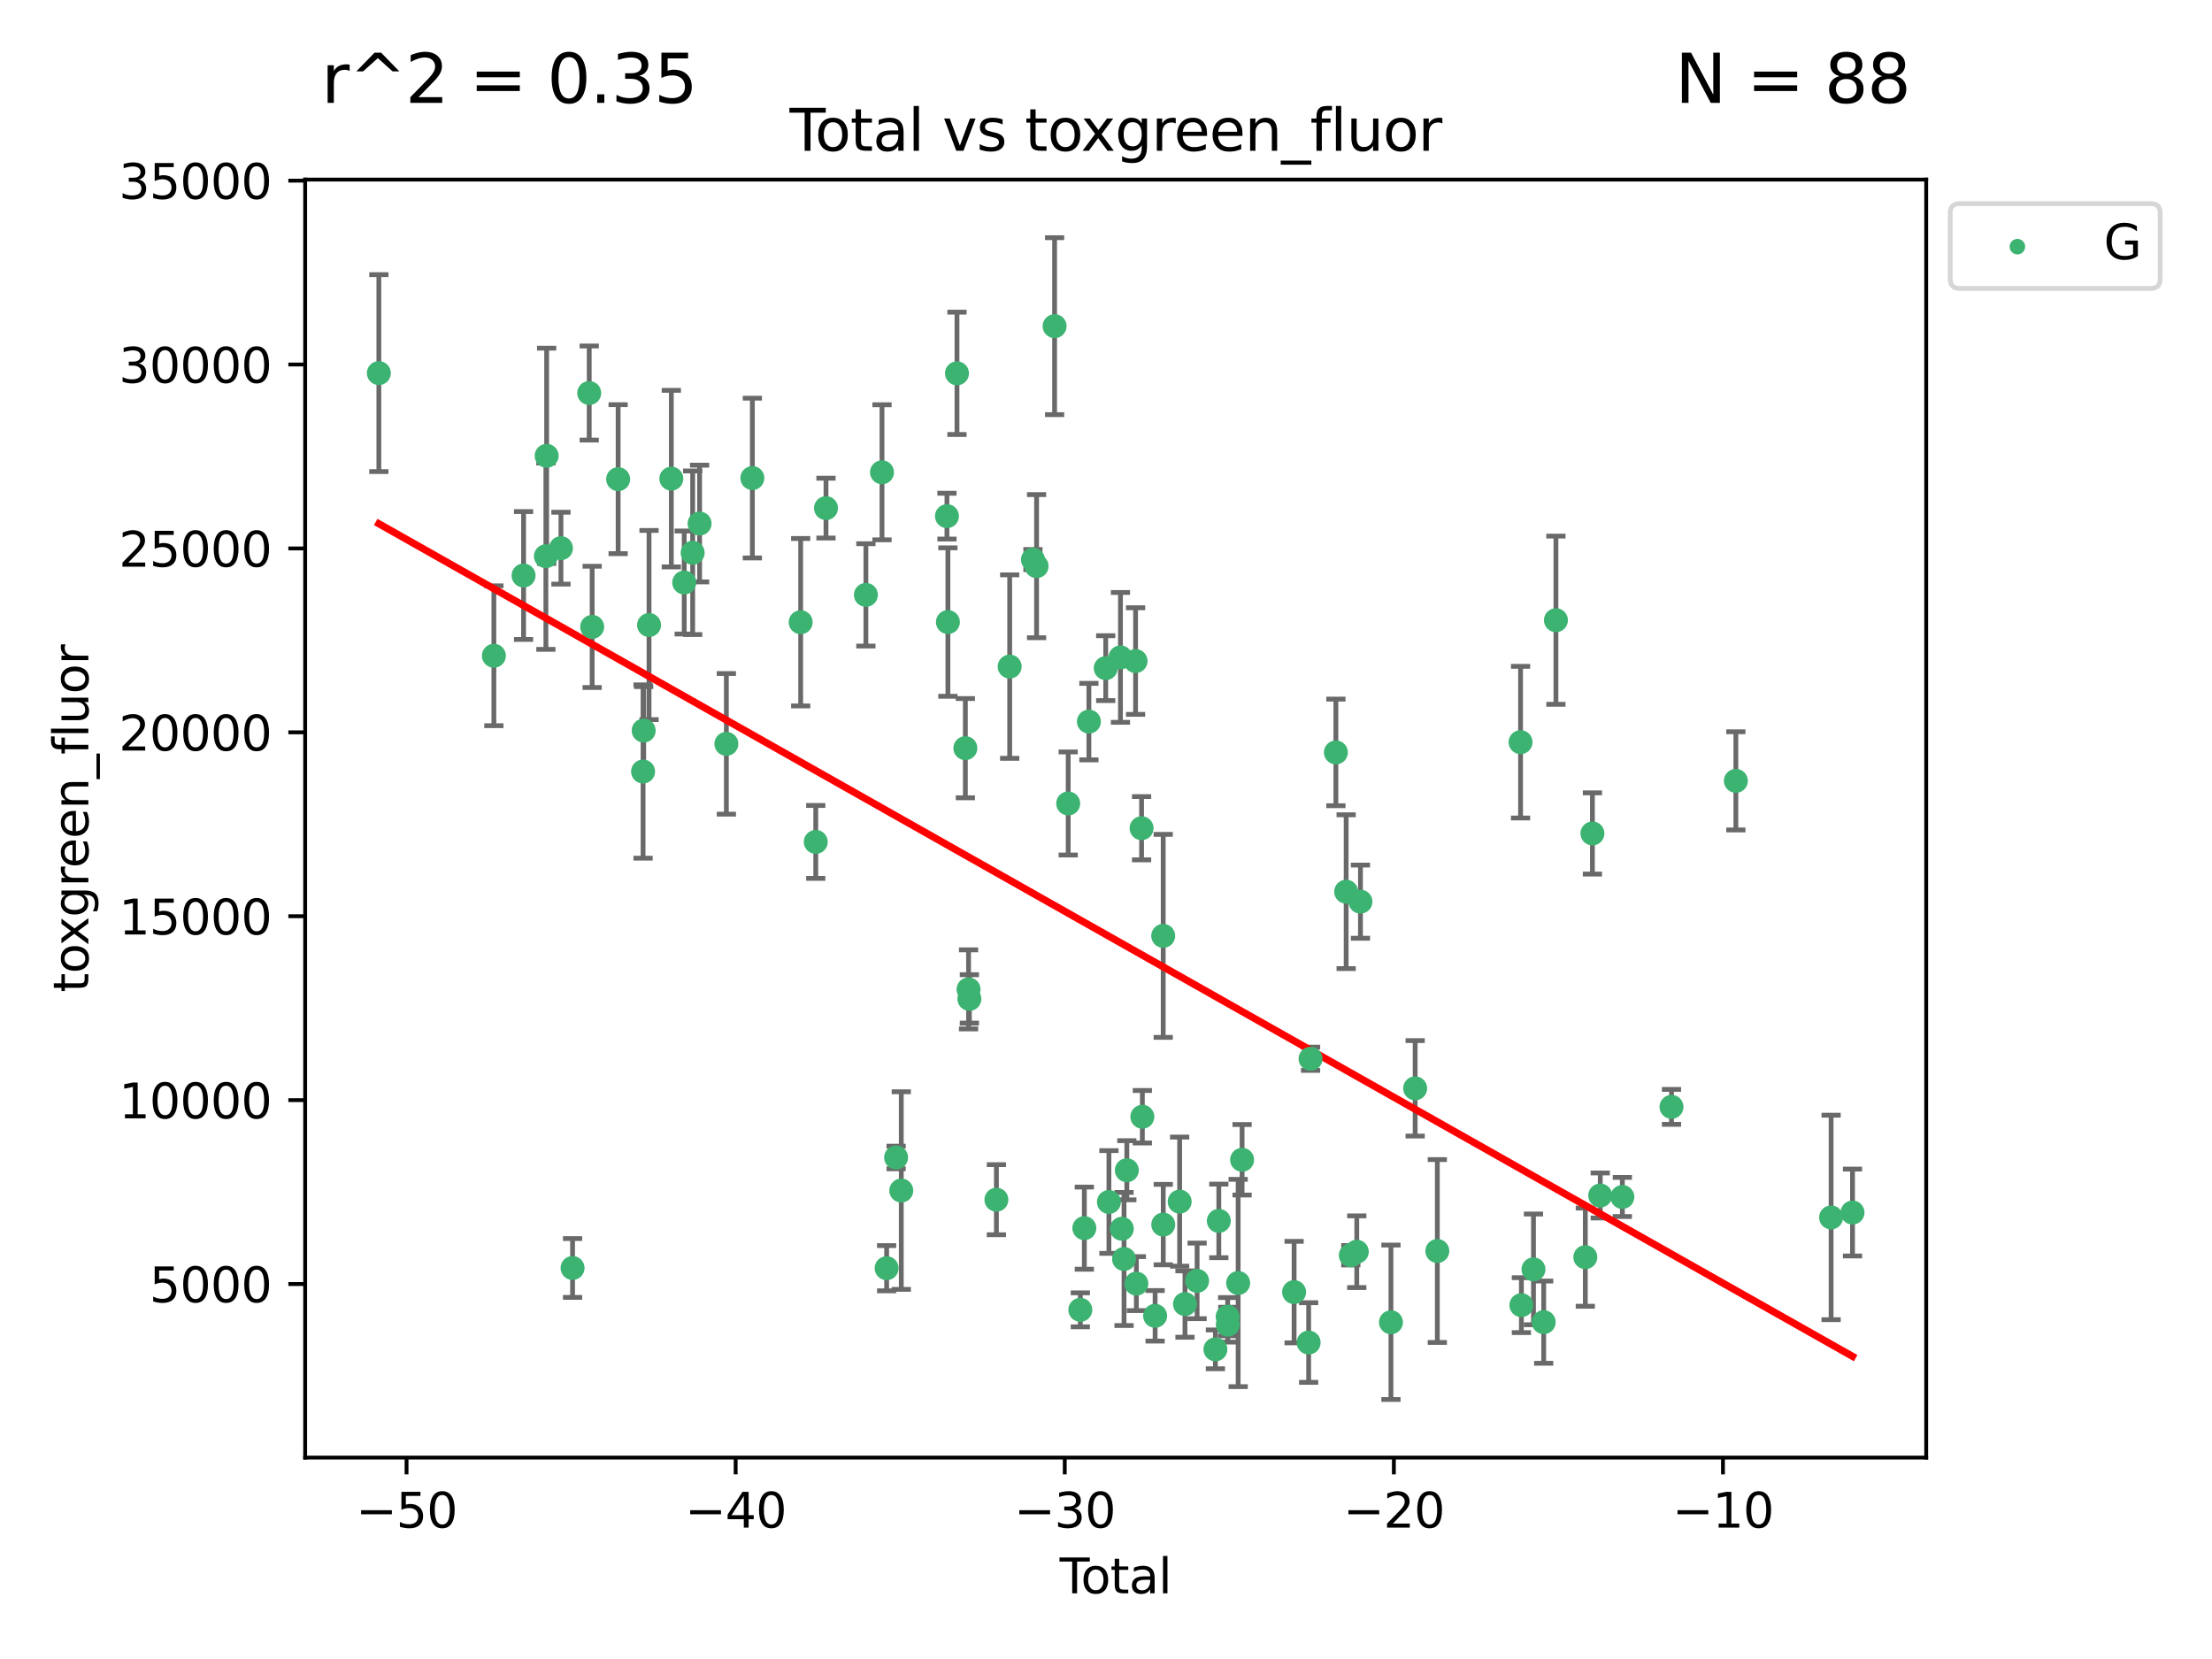 <?xml version="1.0" encoding="utf-8" standalone="no"?>
<!DOCTYPE svg PUBLIC "-//W3C//DTD SVG 1.1//EN"
  "http://www.w3.org/Graphics/SVG/1.1/DTD/svg11.dtd">
<svg xmlns:xlink="http://www.w3.org/1999/xlink" width="460.8pt" height="345.6pt" viewBox="0 0 460.8 345.6" xmlns="http://www.w3.org/2000/svg" version="1.1">
 <defs>
  <style type="text/css">*{stroke-linejoin: round; stroke-linecap: butt}</style>
 </defs>
 <g id="figure_1">
  <g id="patch_1">
   <path d="M 0 345.6 
L 460.8 345.6 
L 460.8 0 
L 0 0 
z
" style="fill: #ffffff"/>
  </g>
  <g id="axes_1">
   <g id="patch_2">
    <path d="M 63.571 303.64 
L 401.26 303.64 
L 401.26 37.411 
L 63.571 37.411 
z
" style="fill: #ffffff"/>
   </g>
   <g id="PathCollection_1">
    <defs>
     <path id="m4357ddb5c3" d="M 0 1.118 
C 0.297 1.118 0.581 1 0.791 0.791 
C 1 0.581 1.118 0.297 1.118 0 
C 1.118 -0.297 1 -0.581 0.791 -0.791 
C 0.581 -1 0.297 -1.118 0 -1.118 
C -0.297 -1.118 -0.581 -1 -0.791 -0.791 
C -1 -0.581 -1.118 -0.297 -1.118 0 
C -1.118 0.297 -1 0.581 -0.791 0.791 
C -0.581 1 -0.297 1.118 0 1.118 
z
" style="stroke: #3cb371"/>
    </defs>
    <g clip-path="url(#pf9cc765639)">
     <use xlink:href="#m4357ddb5c3" x="78.921" y="77.724" style="fill: #3cb371; stroke: #3cb371"/>
     <use xlink:href="#m4357ddb5c3" x="102.885" y="136.607" style="fill: #3cb371; stroke: #3cb371"/>
     <use xlink:href="#m4357ddb5c3" x="109.069" y="119.888" style="fill: #3cb371; stroke: #3cb371"/>
     <use xlink:href="#m4357ddb5c3" x="113.72" y="115.871" style="fill: #3cb371; stroke: #3cb371"/>
     <use xlink:href="#m4357ddb5c3" x="113.877" y="94.956" style="fill: #3cb371; stroke: #3cb371"/>
     <use xlink:href="#m4357ddb5c3" x="116.857" y="114.197" style="fill: #3cb371; stroke: #3cb371"/>
     <use xlink:href="#m4357ddb5c3" x="119.276" y="264.144" style="fill: #3cb371; stroke: #3cb371"/>
     <use xlink:href="#m4357ddb5c3" x="122.744" y="81.874" style="fill: #3cb371; stroke: #3cb371"/>
     <use xlink:href="#m4357ddb5c3" x="123.358" y="130.589" style="fill: #3cb371; stroke: #3cb371"/>
     <use xlink:href="#m4357ddb5c3" x="128.77" y="99.82" style="fill: #3cb371; stroke: #3cb371"/>
     <use xlink:href="#m4357ddb5c3" x="133.962" y="160.722" style="fill: #3cb371; stroke: #3cb371"/>
     <use xlink:href="#m4357ddb5c3" x="134.089" y="152.188" style="fill: #3cb371; stroke: #3cb371"/>
     <use xlink:href="#m4357ddb5c3" x="135.207" y="130.204" style="fill: #3cb371; stroke: #3cb371"/>
     <use xlink:href="#m4357ddb5c3" x="139.85" y="99.709" style="fill: #3cb371; stroke: #3cb371"/>
     <use xlink:href="#m4357ddb5c3" x="142.537" y="121.348" style="fill: #3cb371; stroke: #3cb371"/>
     <use xlink:href="#m4357ddb5c3" x="144.296" y="115.15" style="fill: #3cb371; stroke: #3cb371"/>
     <use xlink:href="#m4357ddb5c3" x="145.738" y="109.064" style="fill: #3cb371; stroke: #3cb371"/>
     <use xlink:href="#m4357ddb5c3" x="151.315" y="154.957" style="fill: #3cb371; stroke: #3cb371"/>
     <use xlink:href="#m4357ddb5c3" x="156.73" y="99.589" style="fill: #3cb371; stroke: #3cb371"/>
     <use xlink:href="#m4357ddb5c3" x="166.795" y="129.617" style="fill: #3cb371; stroke: #3cb371"/>
     <use xlink:href="#m4357ddb5c3" x="169.937" y="175.385" style="fill: #3cb371; stroke: #3cb371"/>
     <use xlink:href="#m4357ddb5c3" x="172.07" y="105.852" style="fill: #3cb371; stroke: #3cb371"/>
     <use xlink:href="#m4357ddb5c3" x="180.381" y="123.927" style="fill: #3cb371; stroke: #3cb371"/>
     <use xlink:href="#m4357ddb5c3" x="183.735" y="98.386" style="fill: #3cb371; stroke: #3cb371"/>
     <use xlink:href="#m4357ddb5c3" x="184.703" y="264.187" style="fill: #3cb371; stroke: #3cb371"/>
     <use xlink:href="#m4357ddb5c3" x="186.675" y="241.122" style="fill: #3cb371; stroke: #3cb371"/>
     <use xlink:href="#m4357ddb5c3" x="187.753" y="248.013" style="fill: #3cb371; stroke: #3cb371"/>
     <use xlink:href="#m4357ddb5c3" x="197.268" y="107.524" style="fill: #3cb371; stroke: #3cb371"/>
     <use xlink:href="#m4357ddb5c3" x="197.466" y="129.587" style="fill: #3cb371; stroke: #3cb371"/>
     <use xlink:href="#m4357ddb5c3" x="199.357" y="77.771" style="fill: #3cb371; stroke: #3cb371"/>
     <use xlink:href="#m4357ddb5c3" x="201.101" y="155.856" style="fill: #3cb371; stroke: #3cb371"/>
     <use xlink:href="#m4357ddb5c3" x="201.768" y="206.108" style="fill: #3cb371; stroke: #3cb371"/>
     <use xlink:href="#m4357ddb5c3" x="201.94" y="208.09" style="fill: #3cb371; stroke: #3cb371"/>
     <use xlink:href="#m4357ddb5c3" x="207.568" y="249.922" style="fill: #3cb371; stroke: #3cb371"/>
     <use xlink:href="#m4357ddb5c3" x="210.335" y="138.863" style="fill: #3cb371; stroke: #3cb371"/>
     <use xlink:href="#m4357ddb5c3" x="215.183" y="116.566" style="fill: #3cb371; stroke: #3cb371"/>
     <use xlink:href="#m4357ddb5c3" x="215.938" y="117.942" style="fill: #3cb371; stroke: #3cb371"/>
     <use xlink:href="#m4357ddb5c3" x="219.693" y="67.947" style="fill: #3cb371; stroke: #3cb371"/>
     <use xlink:href="#m4357ddb5c3" x="222.525" y="167.377" style="fill: #3cb371; stroke: #3cb371"/>
     <use xlink:href="#m4357ddb5c3" x="225.052" y="272.862" style="fill: #3cb371; stroke: #3cb371"/>
     <use xlink:href="#m4357ddb5c3" x="225.889" y="255.845" style="fill: #3cb371; stroke: #3cb371"/>
     <use xlink:href="#m4357ddb5c3" x="226.838" y="150.324" style="fill: #3cb371; stroke: #3cb371"/>
     <use xlink:href="#m4357ddb5c3" x="230.343" y="139.186" style="fill: #3cb371; stroke: #3cb371"/>
     <use xlink:href="#m4357ddb5c3" x="231.01" y="250.394" style="fill: #3cb371; stroke: #3cb371"/>
     <use xlink:href="#m4357ddb5c3" x="233.412" y="136.95" style="fill: #3cb371; stroke: #3cb371"/>
     <use xlink:href="#m4357ddb5c3" x="233.692" y="255.97" style="fill: #3cb371; stroke: #3cb371"/>
     <use xlink:href="#m4357ddb5c3" x="234.156" y="262.268" style="fill: #3cb371; stroke: #3cb371"/>
     <use xlink:href="#m4357ddb5c3" x="234.739" y="243.785" style="fill: #3cb371; stroke: #3cb371"/>
     <use xlink:href="#m4357ddb5c3" x="236.561" y="137.711" style="fill: #3cb371; stroke: #3cb371"/>
     <use xlink:href="#m4357ddb5c3" x="236.725" y="267.398" style="fill: #3cb371; stroke: #3cb371"/>
     <use xlink:href="#m4357ddb5c3" x="237.813" y="172.531" style="fill: #3cb371; stroke: #3cb371"/>
     <use xlink:href="#m4357ddb5c3" x="237.972" y="232.637" style="fill: #3cb371; stroke: #3cb371"/>
     <use xlink:href="#m4357ddb5c3" x="240.631" y="274.11" style="fill: #3cb371; stroke: #3cb371"/>
     <use xlink:href="#m4357ddb5c3" x="242.317" y="194.957" style="fill: #3cb371; stroke: #3cb371"/>
     <use xlink:href="#m4357ddb5c3" x="242.327" y="255.103" style="fill: #3cb371; stroke: #3cb371"/>
     <use xlink:href="#m4357ddb5c3" x="245.743" y="250.323" style="fill: #3cb371; stroke: #3cb371"/>
     <use xlink:href="#m4357ddb5c3" x="246.854" y="271.659" style="fill: #3cb371; stroke: #3cb371"/>
     <use xlink:href="#m4357ddb5c3" x="249.377" y="266.83" style="fill: #3cb371; stroke: #3cb371"/>
     <use xlink:href="#m4357ddb5c3" x="253.193" y="281.095" style="fill: #3cb371; stroke: #3cb371"/>
     <use xlink:href="#m4357ddb5c3" x="253.901" y="254.334" style="fill: #3cb371; stroke: #3cb371"/>
     <use xlink:href="#m4357ddb5c3" x="255.744" y="274.291" style="fill: #3cb371; stroke: #3cb371"/>
     <use xlink:href="#m4357ddb5c3" x="255.773" y="275.955" style="fill: #3cb371; stroke: #3cb371"/>
     <use xlink:href="#m4357ddb5c3" x="257.932" y="267.272" style="fill: #3cb371; stroke: #3cb371"/>
     <use xlink:href="#m4357ddb5c3" x="258.75" y="241.605" style="fill: #3cb371; stroke: #3cb371"/>
     <use xlink:href="#m4357ddb5c3" x="269.585" y="269.168" style="fill: #3cb371; stroke: #3cb371"/>
     <use xlink:href="#m4357ddb5c3" x="272.614" y="279.675" style="fill: #3cb371; stroke: #3cb371"/>
     <use xlink:href="#m4357ddb5c3" x="273.016" y="220.559" style="fill: #3cb371; stroke: #3cb371"/>
     <use xlink:href="#m4357ddb5c3" x="278.29" y="156.743" style="fill: #3cb371; stroke: #3cb371"/>
     <use xlink:href="#m4357ddb5c3" x="280.428" y="185.757" style="fill: #3cb371; stroke: #3cb371"/>
     <use xlink:href="#m4357ddb5c3" x="281.399" y="261.496" style="fill: #3cb371; stroke: #3cb371"/>
     <use xlink:href="#m4357ddb5c3" x="282.643" y="260.756" style="fill: #3cb371; stroke: #3cb371"/>
     <use xlink:href="#m4357ddb5c3" x="283.409" y="187.832" style="fill: #3cb371; stroke: #3cb371"/>
     <use xlink:href="#m4357ddb5c3" x="289.761" y="275.455" style="fill: #3cb371; stroke: #3cb371"/>
     <use xlink:href="#m4357ddb5c3" x="294.803" y="226.719" style="fill: #3cb371; stroke: #3cb371"/>
     <use xlink:href="#m4357ddb5c3" x="299.422" y="260.609" style="fill: #3cb371; stroke: #3cb371"/>
     <use xlink:href="#m4357ddb5c3" x="316.761" y="154.605" style="fill: #3cb371; stroke: #3cb371"/>
     <use xlink:href="#m4357ddb5c3" x="316.935" y="271.886" style="fill: #3cb371; stroke: #3cb371"/>
     <use xlink:href="#m4357ddb5c3" x="319.451" y="264.431" style="fill: #3cb371; stroke: #3cb371"/>
     <use xlink:href="#m4357ddb5c3" x="321.58" y="275.427" style="fill: #3cb371; stroke: #3cb371"/>
     <use xlink:href="#m4357ddb5c3" x="324.129" y="129.2" style="fill: #3cb371; stroke: #3cb371"/>
     <use xlink:href="#m4357ddb5c3" x="330.252" y="261.891" style="fill: #3cb371; stroke: #3cb371"/>
     <use xlink:href="#m4357ddb5c3" x="331.732" y="173.623" style="fill: #3cb371; stroke: #3cb371"/>
     <use xlink:href="#m4357ddb5c3" x="333.361" y="249.042" style="fill: #3cb371; stroke: #3cb371"/>
     <use xlink:href="#m4357ddb5c3" x="337.966" y="249.349" style="fill: #3cb371; stroke: #3cb371"/>
     <use xlink:href="#m4357ddb5c3" x="348.204" y="230.582" style="fill: #3cb371; stroke: #3cb371"/>
     <use xlink:href="#m4357ddb5c3" x="361.613" y="162.667" style="fill: #3cb371; stroke: #3cb371"/>
     <use xlink:href="#m4357ddb5c3" x="381.453" y="253.614" style="fill: #3cb371; stroke: #3cb371"/>
     <use xlink:href="#m4357ddb5c3" x="385.911" y="252.593" style="fill: #3cb371; stroke: #3cb371"/>
    </g>
   </g>
   <g id="matplotlib.axis_1">
    <g id="xtick_1">
     <g id="line2d_1">
      <defs>
       <path id="m4feda17332" d="M 0 0 
L 0 3.5 
" style="stroke: #000000; stroke-width: 0.8"/>
      </defs>
      <g>
       <use xlink:href="#m4feda17332" x="84.691" y="303.64" style="stroke: #000000; stroke-width: 0.8"/>
      </g>
     </g>
     <g id="text_1">
      <!-- −50 -->
      <g transform="translate(74.138 318.238)scale(0.1 -0.1)">
       <defs>
        <path id="DejaVuSans-2212" d="M 678 2272 
L 4684 2272 
L 4684 1741 
L 678 1741 
L 678 2272 
z
" transform="scale(0.016)"/>
        <path id="DejaVuSans-35" d="M 691 4666 
L 3169 4666 
L 3169 4134 
L 1269 4134 
L 1269 2991 
Q 1406 3038 1543 3061 
Q 1681 3084 1819 3084 
Q 2600 3084 3056 2656 
Q 3513 2228 3513 1497 
Q 3513 744 3044 326 
Q 2575 -91 1722 -91 
Q 1428 -91 1123 -41 
Q 819 9 494 109 
L 494 744 
Q 775 591 1075 516 
Q 1375 441 1709 441 
Q 2250 441 2565 725 
Q 2881 1009 2881 1497 
Q 2881 1984 2565 2268 
Q 2250 2553 1709 2553 
Q 1456 2553 1204 2497 
Q 953 2441 691 2322 
L 691 4666 
z
" transform="scale(0.016)"/>
        <path id="DejaVuSans-30" d="M 2034 4250 
Q 1547 4250 1301 3770 
Q 1056 3291 1056 2328 
Q 1056 1369 1301 889 
Q 1547 409 2034 409 
Q 2525 409 2770 889 
Q 3016 1369 3016 2328 
Q 3016 3291 2770 3770 
Q 2525 4250 2034 4250 
z
M 2034 4750 
Q 2819 4750 3233 4129 
Q 3647 3509 3647 2328 
Q 3647 1150 3233 529 
Q 2819 -91 2034 -91 
Q 1250 -91 836 529 
Q 422 1150 422 2328 
Q 422 3509 836 4129 
Q 1250 4750 2034 4750 
z
" transform="scale(0.016)"/>
       </defs>
       <use xlink:href="#DejaVuSans-2212"/>
       <use xlink:href="#DejaVuSans-35" x="83.789"/>
       <use xlink:href="#DejaVuSans-30" x="147.412"/>
      </g>
     </g>
    </g>
    <g id="xtick_2">
     <g id="line2d_2">
      <g>
       <use xlink:href="#m4feda17332" x="153.249" y="303.64" style="stroke: #000000; stroke-width: 0.8"/>
      </g>
     </g>
     <g id="text_2">
      <!-- −40 -->
      <g transform="translate(142.697 318.238)scale(0.1 -0.1)">
       <defs>
        <path id="DejaVuSans-34" d="M 2419 4116 
L 825 1625 
L 2419 1625 
L 2419 4116 
z
M 2253 4666 
L 3047 4666 
L 3047 1625 
L 3713 1625 
L 3713 1100 
L 3047 1100 
L 3047 0 
L 2419 0 
L 2419 1100 
L 313 1100 
L 313 1709 
L 2253 4666 
z
" transform="scale(0.016)"/>
       </defs>
       <use xlink:href="#DejaVuSans-2212"/>
       <use xlink:href="#DejaVuSans-34" x="83.789"/>
       <use xlink:href="#DejaVuSans-30" x="147.412"/>
      </g>
     </g>
    </g>
    <g id="xtick_3">
     <g id="line2d_3">
      <g>
       <use xlink:href="#m4feda17332" x="221.808" y="303.64" style="stroke: #000000; stroke-width: 0.8"/>
      </g>
     </g>
     <g id="text_3">
      <!-- −30 -->
      <g transform="translate(211.256 318.238)scale(0.1 -0.1)">
       <defs>
        <path id="DejaVuSans-33" d="M 2597 2516 
Q 3050 2419 3304 2112 
Q 3559 1806 3559 1356 
Q 3559 666 3084 287 
Q 2609 -91 1734 -91 
Q 1441 -91 1130 -33 
Q 819 25 488 141 
L 488 750 
Q 750 597 1062 519 
Q 1375 441 1716 441 
Q 2309 441 2620 675 
Q 2931 909 2931 1356 
Q 2931 1769 2642 2001 
Q 2353 2234 1838 2234 
L 1294 2234 
L 1294 2753 
L 1863 2753 
Q 2328 2753 2575 2939 
Q 2822 3125 2822 3475 
Q 2822 3834 2567 4026 
Q 2313 4219 1838 4219 
Q 1578 4219 1281 4162 
Q 984 4106 628 3988 
L 628 4550 
Q 988 4650 1302 4700 
Q 1616 4750 1894 4750 
Q 2613 4750 3031 4423 
Q 3450 4097 3450 3541 
Q 3450 3153 3228 2886 
Q 3006 2619 2597 2516 
z
" transform="scale(0.016)"/>
       </defs>
       <use xlink:href="#DejaVuSans-2212"/>
       <use xlink:href="#DejaVuSans-33" x="83.789"/>
       <use xlink:href="#DejaVuSans-30" x="147.412"/>
      </g>
     </g>
    </g>
    <g id="xtick_4">
     <g id="line2d_4">
      <g>
       <use xlink:href="#m4feda17332" x="290.367" y="303.64" style="stroke: #000000; stroke-width: 0.8"/>
      </g>
     </g>
     <g id="text_4">
      <!-- −20 -->
      <g transform="translate(279.815 318.238)scale(0.1 -0.1)">
       <defs>
        <path id="DejaVuSans-32" d="M 1228 531 
L 3431 531 
L 3431 0 
L 469 0 
L 469 531 
Q 828 903 1448 1529 
Q 2069 2156 2228 2338 
Q 2531 2678 2651 2914 
Q 2772 3150 2772 3378 
Q 2772 3750 2511 3984 
Q 2250 4219 1831 4219 
Q 1534 4219 1204 4116 
Q 875 4013 500 3803 
L 500 4441 
Q 881 4594 1212 4672 
Q 1544 4750 1819 4750 
Q 2544 4750 2975 4387 
Q 3406 4025 3406 3419 
Q 3406 3131 3298 2873 
Q 3191 2616 2906 2266 
Q 2828 2175 2409 1742 
Q 1991 1309 1228 531 
z
" transform="scale(0.016)"/>
       </defs>
       <use xlink:href="#DejaVuSans-2212"/>
       <use xlink:href="#DejaVuSans-32" x="83.789"/>
       <use xlink:href="#DejaVuSans-30" x="147.412"/>
      </g>
     </g>
    </g>
    <g id="xtick_5">
     <g id="line2d_5">
      <g>
       <use xlink:href="#m4feda17332" x="358.926" y="303.64" style="stroke: #000000; stroke-width: 0.8"/>
      </g>
     </g>
     <g id="text_5">
      <!-- −10 -->
      <g transform="translate(348.373 318.238)scale(0.1 -0.1)">
       <defs>
        <path id="DejaVuSans-31" d="M 794 531 
L 1825 531 
L 1825 4091 
L 703 3866 
L 703 4441 
L 1819 4666 
L 2450 4666 
L 2450 531 
L 3481 531 
L 3481 0 
L 794 0 
L 794 531 
z
" transform="scale(0.016)"/>
       </defs>
       <use xlink:href="#DejaVuSans-2212"/>
       <use xlink:href="#DejaVuSans-31" x="83.789"/>
       <use xlink:href="#DejaVuSans-30" x="147.412"/>
      </g>
     </g>
    </g>
    <g id="text_6">
     <!-- Total -->
     <g transform="translate(220.739 331.917)scale(0.1 -0.1)">
      <defs>
       <path id="DejaVuSans-54" d="M -19 4666 
L 3928 4666 
L 3928 4134 
L 2272 4134 
L 2272 0 
L 1638 0 
L 1638 4134 
L -19 4134 
L -19 4666 
z
" transform="scale(0.016)"/>
       <path id="DejaVuSans-6f" d="M 1959 3097 
Q 1497 3097 1228 2736 
Q 959 2375 959 1747 
Q 959 1119 1226 758 
Q 1494 397 1959 397 
Q 2419 397 2687 759 
Q 2956 1122 2956 1747 
Q 2956 2369 2687 2733 
Q 2419 3097 1959 3097 
z
M 1959 3584 
Q 2709 3584 3137 3096 
Q 3566 2609 3566 1747 
Q 3566 888 3137 398 
Q 2709 -91 1959 -91 
Q 1206 -91 779 398 
Q 353 888 353 1747 
Q 353 2609 779 3096 
Q 1206 3584 1959 3584 
z
" transform="scale(0.016)"/>
       <path id="DejaVuSans-74" d="M 1172 4494 
L 1172 3500 
L 2356 3500 
L 2356 3053 
L 1172 3053 
L 1172 1153 
Q 1172 725 1289 603 
Q 1406 481 1766 481 
L 2356 481 
L 2356 0 
L 1766 0 
Q 1100 0 847 248 
Q 594 497 594 1153 
L 594 3053 
L 172 3053 
L 172 3500 
L 594 3500 
L 594 4494 
L 1172 4494 
z
" transform="scale(0.016)"/>
       <path id="DejaVuSans-61" d="M 2194 1759 
Q 1497 1759 1228 1600 
Q 959 1441 959 1056 
Q 959 750 1161 570 
Q 1363 391 1709 391 
Q 2188 391 2477 730 
Q 2766 1069 2766 1631 
L 2766 1759 
L 2194 1759 
z
M 3341 1997 
L 3341 0 
L 2766 0 
L 2766 531 
Q 2569 213 2275 61 
Q 1981 -91 1556 -91 
Q 1019 -91 701 211 
Q 384 513 384 1019 
Q 384 1609 779 1909 
Q 1175 2209 1959 2209 
L 2766 2209 
L 2766 2266 
Q 2766 2663 2505 2880 
Q 2244 3097 1772 3097 
Q 1472 3097 1187 3025 
Q 903 2953 641 2809 
L 641 3341 
Q 956 3463 1253 3523 
Q 1550 3584 1831 3584 
Q 2591 3584 2966 3190 
Q 3341 2797 3341 1997 
z
" transform="scale(0.016)"/>
       <path id="DejaVuSans-6c" d="M 603 4863 
L 1178 4863 
L 1178 0 
L 603 0 
L 603 4863 
z
" transform="scale(0.016)"/>
      </defs>
      <use xlink:href="#DejaVuSans-54"/>
      <use xlink:href="#DejaVuSans-6f" x="44.084"/>
      <use xlink:href="#DejaVuSans-74" x="105.266"/>
      <use xlink:href="#DejaVuSans-61" x="144.475"/>
      <use xlink:href="#DejaVuSans-6c" x="205.754"/>
     </g>
    </g>
   </g>
   <g id="matplotlib.axis_2">
    <g id="ytick_1">
     <g id="line2d_6">
      <defs>
       <path id="m6efdee125f" d="M 0 0 
L -3.5 0 
" style="stroke: #000000; stroke-width: 0.8"/>
      </defs>
      <g>
       <use xlink:href="#m6efdee125f" x="63.571" y="267.484" style="stroke: #000000; stroke-width: 0.8"/>
      </g>
     </g>
     <g id="text_7">
      <!-- 5000 -->
      <g transform="translate(31.121 271.283)scale(0.1 -0.1)">
       <use xlink:href="#DejaVuSans-35"/>
       <use xlink:href="#DejaVuSans-30" x="63.623"/>
       <use xlink:href="#DejaVuSans-30" x="127.246"/>
       <use xlink:href="#DejaVuSans-30" x="190.869"/>
      </g>
     </g>
    </g>
    <g id="ytick_2">
     <g id="line2d_7">
      <g>
       <use xlink:href="#m6efdee125f" x="63.571" y="229.175" style="stroke: #000000; stroke-width: 0.8"/>
      </g>
     </g>
     <g id="text_8">
      <!-- 10000 -->
      <g transform="translate(24.759 232.974)scale(0.1 -0.1)">
       <use xlink:href="#DejaVuSans-31"/>
       <use xlink:href="#DejaVuSans-30" x="63.623"/>
       <use xlink:href="#DejaVuSans-30" x="127.246"/>
       <use xlink:href="#DejaVuSans-30" x="190.869"/>
       <use xlink:href="#DejaVuSans-30" x="254.492"/>
      </g>
     </g>
    </g>
    <g id="ytick_3">
     <g id="line2d_8">
      <g>
       <use xlink:href="#m6efdee125f" x="63.571" y="190.865" style="stroke: #000000; stroke-width: 0.8"/>
      </g>
     </g>
     <g id="text_9">
      <!-- 15000 -->
      <g transform="translate(24.759 194.665)scale(0.1 -0.1)">
       <use xlink:href="#DejaVuSans-31"/>
       <use xlink:href="#DejaVuSans-35" x="63.623"/>
       <use xlink:href="#DejaVuSans-30" x="127.246"/>
       <use xlink:href="#DejaVuSans-30" x="190.869"/>
       <use xlink:href="#DejaVuSans-30" x="254.492"/>
      </g>
     </g>
    </g>
    <g id="ytick_4">
     <g id="line2d_9">
      <g>
       <use xlink:href="#m6efdee125f" x="63.571" y="152.556" style="stroke: #000000; stroke-width: 0.8"/>
      </g>
     </g>
     <g id="text_10">
      <!-- 20000 -->
      <g transform="translate(24.759 156.356)scale(0.1 -0.1)">
       <use xlink:href="#DejaVuSans-32"/>
       <use xlink:href="#DejaVuSans-30" x="63.623"/>
       <use xlink:href="#DejaVuSans-30" x="127.246"/>
       <use xlink:href="#DejaVuSans-30" x="190.869"/>
       <use xlink:href="#DejaVuSans-30" x="254.492"/>
      </g>
     </g>
    </g>
    <g id="ytick_5">
     <g id="line2d_10">
      <g>
       <use xlink:href="#m6efdee125f" x="63.571" y="114.247" style="stroke: #000000; stroke-width: 0.8"/>
      </g>
     </g>
     <g id="text_11">
      <!-- 25000 -->
      <g transform="translate(24.759 118.046)scale(0.1 -0.1)">
       <use xlink:href="#DejaVuSans-32"/>
       <use xlink:href="#DejaVuSans-35" x="63.623"/>
       <use xlink:href="#DejaVuSans-30" x="127.246"/>
       <use xlink:href="#DejaVuSans-30" x="190.869"/>
       <use xlink:href="#DejaVuSans-30" x="254.492"/>
      </g>
     </g>
    </g>
    <g id="ytick_6">
     <g id="line2d_11">
      <g>
       <use xlink:href="#m6efdee125f" x="63.571" y="75.938" style="stroke: #000000; stroke-width: 0.8"/>
      </g>
     </g>
     <g id="text_12">
      <!-- 30000 -->
      <g transform="translate(24.759 79.737)scale(0.1 -0.1)">
       <use xlink:href="#DejaVuSans-33"/>
       <use xlink:href="#DejaVuSans-30" x="63.623"/>
       <use xlink:href="#DejaVuSans-30" x="127.246"/>
       <use xlink:href="#DejaVuSans-30" x="190.869"/>
       <use xlink:href="#DejaVuSans-30" x="254.492"/>
      </g>
     </g>
    </g>
    <g id="ytick_7">
     <g id="line2d_12">
      <g>
       <use xlink:href="#m6efdee125f" x="63.571" y="37.629" style="stroke: #000000; stroke-width: 0.8"/>
      </g>
     </g>
     <g id="text_13">
      <!-- 35000 -->
      <g transform="translate(24.759 41.428)scale(0.1 -0.1)">
       <use xlink:href="#DejaVuSans-33"/>
       <use xlink:href="#DejaVuSans-35" x="63.623"/>
       <use xlink:href="#DejaVuSans-30" x="127.246"/>
       <use xlink:href="#DejaVuSans-30" x="190.869"/>
       <use xlink:href="#DejaVuSans-30" x="254.492"/>
      </g>
     </g>
    </g>
    <g id="text_14">
     <!-- toxgreen_fluor -->
     <g transform="translate(18.401 206.72)rotate(-90)scale(0.1 -0.1)">
      <defs>
       <path id="DejaVuSans-78" d="M 3513 3500 
L 2247 1797 
L 3578 0 
L 2900 0 
L 1881 1375 
L 863 0 
L 184 0 
L 1544 1831 
L 300 3500 
L 978 3500 
L 1906 2253 
L 2834 3500 
L 3513 3500 
z
" transform="scale(0.016)"/>
       <path id="DejaVuSans-67" d="M 2906 1791 
Q 2906 2416 2648 2759 
Q 2391 3103 1925 3103 
Q 1463 3103 1205 2759 
Q 947 2416 947 1791 
Q 947 1169 1205 825 
Q 1463 481 1925 481 
Q 2391 481 2648 825 
Q 2906 1169 2906 1791 
z
M 3481 434 
Q 3481 -459 3084 -895 
Q 2688 -1331 1869 -1331 
Q 1566 -1331 1297 -1286 
Q 1028 -1241 775 -1147 
L 775 -588 
Q 1028 -725 1275 -790 
Q 1522 -856 1778 -856 
Q 2344 -856 2625 -561 
Q 2906 -266 2906 331 
L 2906 616 
Q 2728 306 2450 153 
Q 2172 0 1784 0 
Q 1141 0 747 490 
Q 353 981 353 1791 
Q 353 2603 747 3093 
Q 1141 3584 1784 3584 
Q 2172 3584 2450 3431 
Q 2728 3278 2906 2969 
L 2906 3500 
L 3481 3500 
L 3481 434 
z
" transform="scale(0.016)"/>
       <path id="DejaVuSans-72" d="M 2631 2963 
Q 2534 3019 2420 3045 
Q 2306 3072 2169 3072 
Q 1681 3072 1420 2755 
Q 1159 2438 1159 1844 
L 1159 0 
L 581 0 
L 581 3500 
L 1159 3500 
L 1159 2956 
Q 1341 3275 1631 3429 
Q 1922 3584 2338 3584 
Q 2397 3584 2469 3576 
Q 2541 3569 2628 3553 
L 2631 2963 
z
" transform="scale(0.016)"/>
       <path id="DejaVuSans-65" d="M 3597 1894 
L 3597 1613 
L 953 1613 
Q 991 1019 1311 708 
Q 1631 397 2203 397 
Q 2534 397 2845 478 
Q 3156 559 3463 722 
L 3463 178 
Q 3153 47 2828 -22 
Q 2503 -91 2169 -91 
Q 1331 -91 842 396 
Q 353 884 353 1716 
Q 353 2575 817 3079 
Q 1281 3584 2069 3584 
Q 2775 3584 3186 3129 
Q 3597 2675 3597 1894 
z
M 3022 2063 
Q 3016 2534 2758 2815 
Q 2500 3097 2075 3097 
Q 1594 3097 1305 2825 
Q 1016 2553 972 2059 
L 3022 2063 
z
" transform="scale(0.016)"/>
       <path id="DejaVuSans-6e" d="M 3513 2113 
L 3513 0 
L 2938 0 
L 2938 2094 
Q 2938 2591 2744 2837 
Q 2550 3084 2163 3084 
Q 1697 3084 1428 2787 
Q 1159 2491 1159 1978 
L 1159 0 
L 581 0 
L 581 3500 
L 1159 3500 
L 1159 2956 
Q 1366 3272 1645 3428 
Q 1925 3584 2291 3584 
Q 2894 3584 3203 3211 
Q 3513 2838 3513 2113 
z
" transform="scale(0.016)"/>
       <path id="DejaVuSans-5f" d="M 3263 -1063 
L 3263 -1509 
L -63 -1509 
L -63 -1063 
L 3263 -1063 
z
" transform="scale(0.016)"/>
       <path id="DejaVuSans-66" d="M 2375 4863 
L 2375 4384 
L 1825 4384 
Q 1516 4384 1395 4259 
Q 1275 4134 1275 3809 
L 1275 3500 
L 2222 3500 
L 2222 3053 
L 1275 3053 
L 1275 0 
L 697 0 
L 697 3053 
L 147 3053 
L 147 3500 
L 697 3500 
L 697 3744 
Q 697 4328 969 4595 
Q 1241 4863 1831 4863 
L 2375 4863 
z
" transform="scale(0.016)"/>
       <path id="DejaVuSans-75" d="M 544 1381 
L 544 3500 
L 1119 3500 
L 1119 1403 
Q 1119 906 1312 657 
Q 1506 409 1894 409 
Q 2359 409 2629 706 
Q 2900 1003 2900 1516 
L 2900 3500 
L 3475 3500 
L 3475 0 
L 2900 0 
L 2900 538 
Q 2691 219 2414 64 
Q 2138 -91 1772 -91 
Q 1169 -91 856 284 
Q 544 659 544 1381 
z
M 1991 3584 
L 1991 3584 
z
" transform="scale(0.016)"/>
      </defs>
      <use xlink:href="#DejaVuSans-74"/>
      <use xlink:href="#DejaVuSans-6f" x="39.209"/>
      <use xlink:href="#DejaVuSans-78" x="97.266"/>
      <use xlink:href="#DejaVuSans-67" x="156.445"/>
      <use xlink:href="#DejaVuSans-72" x="219.922"/>
      <use xlink:href="#DejaVuSans-65" x="258.785"/>
      <use xlink:href="#DejaVuSans-65" x="320.309"/>
      <use xlink:href="#DejaVuSans-6e" x="381.832"/>
      <use xlink:href="#DejaVuSans-5f" x="445.211"/>
      <use xlink:href="#DejaVuSans-66" x="495.211"/>
      <use xlink:href="#DejaVuSans-6c" x="530.416"/>
      <use xlink:href="#DejaVuSans-75" x="558.199"/>
      <use xlink:href="#DejaVuSans-6f" x="621.578"/>
      <use xlink:href="#DejaVuSans-72" x="682.76"/>
     </g>
    </g>
   </g>
   <g id="LineCollection_1">
    <path d="M 78.921 98.235 
L 78.921 57.213 
" clip-path="url(#pf9cc765639)" style="fill: none; stroke: #696969"/>
    <path d="M 102.885 151.177 
L 102.885 122.036 
" clip-path="url(#pf9cc765639)" style="fill: none; stroke: #696969"/>
    <path d="M 109.069 133.204 
L 109.069 106.572 
" clip-path="url(#pf9cc765639)" style="fill: none; stroke: #696969"/>
    <path d="M 113.72 135.274 
L 113.72 96.468 
" clip-path="url(#pf9cc765639)" style="fill: none; stroke: #696969"/>
    <path d="M 113.877 117.382 
L 113.877 72.53 
" clip-path="url(#pf9cc765639)" style="fill: none; stroke: #696969"/>
    <path d="M 116.857 121.685 
L 116.857 106.709 
" clip-path="url(#pf9cc765639)" style="fill: none; stroke: #696969"/>
    <path d="M 119.276 270.268 
L 119.276 258.021 
" clip-path="url(#pf9cc765639)" style="fill: none; stroke: #696969"/>
    <path d="M 122.744 91.672 
L 122.744 72.076 
" clip-path="url(#pf9cc765639)" style="fill: none; stroke: #696969"/>
    <path d="M 123.358 143.222 
L 123.358 117.956 
" clip-path="url(#pf9cc765639)" style="fill: none; stroke: #696969"/>
    <path d="M 128.77 115.336 
L 128.77 84.303 
" clip-path="url(#pf9cc765639)" style="fill: none; stroke: #696969"/>
    <path d="M 133.962 178.776 
L 133.962 142.667 
" clip-path="url(#pf9cc765639)" style="fill: none; stroke: #696969"/>
    <path d="M 134.089 161.342 
L 134.089 143.034 
" clip-path="url(#pf9cc765639)" style="fill: none; stroke: #696969"/>
    <path d="M 135.207 149.911 
L 135.207 110.497 
" clip-path="url(#pf9cc765639)" style="fill: none; stroke: #696969"/>
    <path d="M 139.85 118.101 
L 139.85 81.316 
" clip-path="url(#pf9cc765639)" style="fill: none; stroke: #696969"/>
    <path d="M 142.537 132.078 
L 142.537 110.618 
" clip-path="url(#pf9cc765639)" style="fill: none; stroke: #696969"/>
    <path d="M 144.296 132.192 
L 144.296 98.108 
" clip-path="url(#pf9cc765639)" style="fill: none; stroke: #696969"/>
    <path d="M 145.738 121.223 
L 145.738 96.905 
" clip-path="url(#pf9cc765639)" style="fill: none; stroke: #696969"/>
    <path d="M 151.315 169.604 
L 151.315 140.311 
" clip-path="url(#pf9cc765639)" style="fill: none; stroke: #696969"/>
    <path d="M 156.73 116.23 
L 156.73 82.948 
" clip-path="url(#pf9cc765639)" style="fill: none; stroke: #696969"/>
    <path d="M 166.795 147.057 
L 166.795 112.177 
" clip-path="url(#pf9cc765639)" style="fill: none; stroke: #696969"/>
    <path d="M 169.937 182.979 
L 169.937 167.791 
" clip-path="url(#pf9cc765639)" style="fill: none; stroke: #696969"/>
    <path d="M 172.07 112.083 
L 172.07 99.62 
" clip-path="url(#pf9cc765639)" style="fill: none; stroke: #696969"/>
    <path d="M 180.381 134.586 
L 180.381 113.268 
" clip-path="url(#pf9cc765639)" style="fill: none; stroke: #696969"/>
    <path d="M 183.735 112.453 
L 183.735 84.319 
" clip-path="url(#pf9cc765639)" style="fill: none; stroke: #696969"/>
    <path d="M 184.703 268.898 
L 184.703 259.477 
" clip-path="url(#pf9cc765639)" style="fill: none; stroke: #696969"/>
    <path d="M 186.675 243.482 
L 186.675 238.762 
" clip-path="url(#pf9cc765639)" style="fill: none; stroke: #696969"/>
    <path d="M 187.753 268.595 
L 187.753 227.43 
" clip-path="url(#pf9cc765639)" style="fill: none; stroke: #696969"/>
    <path d="M 197.268 112.295 
L 197.268 102.753 
" clip-path="url(#pf9cc765639)" style="fill: none; stroke: #696969"/>
    <path d="M 197.466 145.048 
L 197.466 114.125 
" clip-path="url(#pf9cc765639)" style="fill: none; stroke: #696969"/>
    <path d="M 199.357 90.513 
L 199.357 65.029 
" clip-path="url(#pf9cc765639)" style="fill: none; stroke: #696969"/>
    <path d="M 201.101 166.195 
L 201.101 145.517 
" clip-path="url(#pf9cc765639)" style="fill: none; stroke: #696969"/>
    <path d="M 201.768 214.34 
L 201.768 197.875 
" clip-path="url(#pf9cc765639)" style="fill: none; stroke: #696969"/>
    <path d="M 201.94 213.134 
L 201.94 203.046 
" clip-path="url(#pf9cc765639)" style="fill: none; stroke: #696969"/>
    <path d="M 207.568 257.222 
L 207.568 242.621 
" clip-path="url(#pf9cc765639)" style="fill: none; stroke: #696969"/>
    <path d="M 210.335 157.973 
L 210.335 119.752 
" clip-path="url(#pf9cc765639)" style="fill: none; stroke: #696969"/>
    <path d="M 215.183 118.668 
L 215.183 114.465 
" clip-path="url(#pf9cc765639)" style="fill: none; stroke: #696969"/>
    <path d="M 215.938 132.848 
L 215.938 103.036 
" clip-path="url(#pf9cc765639)" style="fill: none; stroke: #696969"/>
    <path d="M 219.693 86.382 
L 219.693 49.513 
" clip-path="url(#pf9cc765639)" style="fill: none; stroke: #696969"/>
    <path d="M 222.525 178.115 
L 222.525 156.64 
" clip-path="url(#pf9cc765639)" style="fill: none; stroke: #696969"/>
    <path d="M 225.052 276.4 
L 225.052 269.324 
" clip-path="url(#pf9cc765639)" style="fill: none; stroke: #696969"/>
    <path d="M 225.889 264.403 
L 225.889 247.287 
" clip-path="url(#pf9cc765639)" style="fill: none; stroke: #696969"/>
    <path d="M 226.838 158.292 
L 226.838 142.357 
" clip-path="url(#pf9cc765639)" style="fill: none; stroke: #696969"/>
    <path d="M 230.343 145.946 
L 230.343 132.426 
" clip-path="url(#pf9cc765639)" style="fill: none; stroke: #696969"/>
    <path d="M 231.01 261.096 
L 231.01 239.692 
" clip-path="url(#pf9cc765639)" style="fill: none; stroke: #696969"/>
    <path d="M 233.412 150.474 
L 233.412 123.425 
" clip-path="url(#pf9cc765639)" style="fill: none; stroke: #696969"/>
    <path d="M 233.692 256.62 
L 233.692 255.319 
" clip-path="url(#pf9cc765639)" style="fill: none; stroke: #696969"/>
    <path d="M 234.156 276.126 
L 234.156 248.411 
" clip-path="url(#pf9cc765639)" style="fill: none; stroke: #696969"/>
    <path d="M 234.739 249.945 
L 234.739 237.626 
" clip-path="url(#pf9cc765639)" style="fill: none; stroke: #696969"/>
    <path d="M 236.561 148.816 
L 236.561 126.605 
" clip-path="url(#pf9cc765639)" style="fill: none; stroke: #696969"/>
    <path d="M 236.725 273.023 
L 236.725 261.774 
" clip-path="url(#pf9cc765639)" style="fill: none; stroke: #696969"/>
    <path d="M 237.813 179.122 
L 237.813 165.94 
" clip-path="url(#pf9cc765639)" style="fill: none; stroke: #696969"/>
    <path d="M 237.972 238.106 
L 237.972 227.167 
" clip-path="url(#pf9cc765639)" style="fill: none; stroke: #696969"/>
    <path d="M 240.631 279.376 
L 240.631 268.844 
" clip-path="url(#pf9cc765639)" style="fill: none; stroke: #696969"/>
    <path d="M 242.317 216.102 
L 242.317 173.812 
" clip-path="url(#pf9cc765639)" style="fill: none; stroke: #696969"/>
    <path d="M 242.327 263.481 
L 242.327 246.725 
" clip-path="url(#pf9cc765639)" style="fill: none; stroke: #696969"/>
    <path d="M 245.743 263.772 
L 245.743 236.874 
" clip-path="url(#pf9cc765639)" style="fill: none; stroke: #696969"/>
    <path d="M 246.854 278.571 
L 246.854 264.746 
" clip-path="url(#pf9cc765639)" style="fill: none; stroke: #696969"/>
    <path d="M 249.377 274.702 
L 249.377 258.959 
" clip-path="url(#pf9cc765639)" style="fill: none; stroke: #696969"/>
    <path d="M 253.193 285.136 
L 253.193 277.055 
" clip-path="url(#pf9cc765639)" style="fill: none; stroke: #696969"/>
    <path d="M 253.901 261.995 
L 253.901 246.674 
" clip-path="url(#pf9cc765639)" style="fill: none; stroke: #696969"/>
    <path d="M 255.744 278.277 
L 255.744 270.305 
" clip-path="url(#pf9cc765639)" style="fill: none; stroke: #696969"/>
    <path d="M 255.773 279.584 
L 255.773 272.326 
" clip-path="url(#pf9cc765639)" style="fill: none; stroke: #696969"/>
    <path d="M 257.932 288.862 
L 257.932 245.681 
" clip-path="url(#pf9cc765639)" style="fill: none; stroke: #696969"/>
    <path d="M 258.75 248.949 
L 258.75 234.26 
" clip-path="url(#pf9cc765639)" style="fill: none; stroke: #696969"/>
    <path d="M 269.585 279.74 
L 269.585 258.595 
" clip-path="url(#pf9cc765639)" style="fill: none; stroke: #696969"/>
    <path d="M 272.614 287.971 
L 272.614 271.379 
" clip-path="url(#pf9cc765639)" style="fill: none; stroke: #696969"/>
    <path d="M 273.016 222.983 
L 273.016 218.135 
" clip-path="url(#pf9cc765639)" style="fill: none; stroke: #696969"/>
    <path d="M 278.29 167.849 
L 278.29 145.637 
" clip-path="url(#pf9cc765639)" style="fill: none; stroke: #696969"/>
    <path d="M 280.428 201.777 
L 280.428 169.736 
" clip-path="url(#pf9cc765639)" style="fill: none; stroke: #696969"/>
    <path d="M 281.399 263.521 
L 281.399 259.472 
" clip-path="url(#pf9cc765639)" style="fill: none; stroke: #696969"/>
    <path d="M 282.643 268.223 
L 282.643 253.289 
" clip-path="url(#pf9cc765639)" style="fill: none; stroke: #696969"/>
    <path d="M 283.409 195.455 
L 283.409 180.21 
" clip-path="url(#pf9cc765639)" style="fill: none; stroke: #696969"/>
    <path d="M 289.761 291.539 
L 289.761 259.37 
" clip-path="url(#pf9cc765639)" style="fill: none; stroke: #696969"/>
    <path d="M 294.803 236.661 
L 294.803 216.777 
" clip-path="url(#pf9cc765639)" style="fill: none; stroke: #696969"/>
    <path d="M 299.422 279.657 
L 299.422 241.56 
" clip-path="url(#pf9cc765639)" style="fill: none; stroke: #696969"/>
    <path d="M 316.761 170.4 
L 316.761 138.811 
" clip-path="url(#pf9cc765639)" style="fill: none; stroke: #696969"/>
    <path d="M 316.935 277.604 
L 316.935 266.167 
" clip-path="url(#pf9cc765639)" style="fill: none; stroke: #696969"/>
    <path d="M 319.451 275.964 
L 319.451 252.898 
" clip-path="url(#pf9cc765639)" style="fill: none; stroke: #696969"/>
    <path d="M 321.58 283.99 
L 321.58 266.864 
" clip-path="url(#pf9cc765639)" style="fill: none; stroke: #696969"/>
    <path d="M 324.129 146.718 
L 324.129 111.681 
" clip-path="url(#pf9cc765639)" style="fill: none; stroke: #696969"/>
    <path d="M 330.252 272.118 
L 330.252 251.663 
" clip-path="url(#pf9cc765639)" style="fill: none; stroke: #696969"/>
    <path d="M 331.732 182.084 
L 331.732 165.163 
" clip-path="url(#pf9cc765639)" style="fill: none; stroke: #696969"/>
    <path d="M 333.361 253.731 
L 333.361 244.353 
" clip-path="url(#pf9cc765639)" style="fill: none; stroke: #696969"/>
    <path d="M 337.966 253.421 
L 337.966 245.276 
" clip-path="url(#pf9cc765639)" style="fill: none; stroke: #696969"/>
    <path d="M 348.204 234.222 
L 348.204 226.942 
" clip-path="url(#pf9cc765639)" style="fill: none; stroke: #696969"/>
    <path d="M 361.613 172.892 
L 361.613 152.442 
" clip-path="url(#pf9cc765639)" style="fill: none; stroke: #696969"/>
    <path d="M 381.453 274.911 
L 381.453 232.317 
" clip-path="url(#pf9cc765639)" style="fill: none; stroke: #696969"/>
    <path d="M 385.911 261.639 
L 385.911 243.546 
" clip-path="url(#pf9cc765639)" style="fill: none; stroke: #696969"/>
   </g>
   <g id="line2d_13">
    <defs>
     <path id="mf74150d272" d="M 2 0 
L -2 -0 
" style="stroke: #696969"/>
    </defs>
    <g clip-path="url(#pf9cc765639)">
     <use xlink:href="#mf74150d272" x="78.921" y="98.235" style="fill: #696969; stroke: #696969"/>
     <use xlink:href="#mf74150d272" x="102.885" y="151.177" style="fill: #696969; stroke: #696969"/>
     <use xlink:href="#mf74150d272" x="109.069" y="133.204" style="fill: #696969; stroke: #696969"/>
     <use xlink:href="#mf74150d272" x="113.72" y="135.274" style="fill: #696969; stroke: #696969"/>
     <use xlink:href="#mf74150d272" x="113.877" y="117.382" style="fill: #696969; stroke: #696969"/>
     <use xlink:href="#mf74150d272" x="116.857" y="121.685" style="fill: #696969; stroke: #696969"/>
     <use xlink:href="#mf74150d272" x="119.276" y="270.268" style="fill: #696969; stroke: #696969"/>
     <use xlink:href="#mf74150d272" x="122.744" y="91.672" style="fill: #696969; stroke: #696969"/>
     <use xlink:href="#mf74150d272" x="123.358" y="143.222" style="fill: #696969; stroke: #696969"/>
     <use xlink:href="#mf74150d272" x="128.77" y="115.336" style="fill: #696969; stroke: #696969"/>
     <use xlink:href="#mf74150d272" x="133.962" y="178.776" style="fill: #696969; stroke: #696969"/>
     <use xlink:href="#mf74150d272" x="134.089" y="161.342" style="fill: #696969; stroke: #696969"/>
     <use xlink:href="#mf74150d272" x="135.207" y="149.911" style="fill: #696969; stroke: #696969"/>
     <use xlink:href="#mf74150d272" x="139.85" y="118.101" style="fill: #696969; stroke: #696969"/>
     <use xlink:href="#mf74150d272" x="142.537" y="132.078" style="fill: #696969; stroke: #696969"/>
     <use xlink:href="#mf74150d272" x="144.296" y="132.192" style="fill: #696969; stroke: #696969"/>
     <use xlink:href="#mf74150d272" x="145.738" y="121.223" style="fill: #696969; stroke: #696969"/>
     <use xlink:href="#mf74150d272" x="151.315" y="169.604" style="fill: #696969; stroke: #696969"/>
     <use xlink:href="#mf74150d272" x="156.73" y="116.23" style="fill: #696969; stroke: #696969"/>
     <use xlink:href="#mf74150d272" x="166.795" y="147.057" style="fill: #696969; stroke: #696969"/>
     <use xlink:href="#mf74150d272" x="169.937" y="182.979" style="fill: #696969; stroke: #696969"/>
     <use xlink:href="#mf74150d272" x="172.07" y="112.083" style="fill: #696969; stroke: #696969"/>
     <use xlink:href="#mf74150d272" x="180.381" y="134.586" style="fill: #696969; stroke: #696969"/>
     <use xlink:href="#mf74150d272" x="183.735" y="112.453" style="fill: #696969; stroke: #696969"/>
     <use xlink:href="#mf74150d272" x="184.703" y="268.898" style="fill: #696969; stroke: #696969"/>
     <use xlink:href="#mf74150d272" x="186.675" y="243.482" style="fill: #696969; stroke: #696969"/>
     <use xlink:href="#mf74150d272" x="187.753" y="268.595" style="fill: #696969; stroke: #696969"/>
     <use xlink:href="#mf74150d272" x="197.268" y="112.295" style="fill: #696969; stroke: #696969"/>
     <use xlink:href="#mf74150d272" x="197.466" y="145.048" style="fill: #696969; stroke: #696969"/>
     <use xlink:href="#mf74150d272" x="199.357" y="90.513" style="fill: #696969; stroke: #696969"/>
     <use xlink:href="#mf74150d272" x="201.101" y="166.195" style="fill: #696969; stroke: #696969"/>
     <use xlink:href="#mf74150d272" x="201.768" y="214.34" style="fill: #696969; stroke: #696969"/>
     <use xlink:href="#mf74150d272" x="201.94" y="213.134" style="fill: #696969; stroke: #696969"/>
     <use xlink:href="#mf74150d272" x="207.568" y="257.222" style="fill: #696969; stroke: #696969"/>
     <use xlink:href="#mf74150d272" x="210.335" y="157.973" style="fill: #696969; stroke: #696969"/>
     <use xlink:href="#mf74150d272" x="215.183" y="118.668" style="fill: #696969; stroke: #696969"/>
     <use xlink:href="#mf74150d272" x="215.938" y="132.848" style="fill: #696969; stroke: #696969"/>
     <use xlink:href="#mf74150d272" x="219.693" y="86.382" style="fill: #696969; stroke: #696969"/>
     <use xlink:href="#mf74150d272" x="222.525" y="178.115" style="fill: #696969; stroke: #696969"/>
     <use xlink:href="#mf74150d272" x="225.052" y="276.4" style="fill: #696969; stroke: #696969"/>
     <use xlink:href="#mf74150d272" x="225.889" y="264.403" style="fill: #696969; stroke: #696969"/>
     <use xlink:href="#mf74150d272" x="226.838" y="158.292" style="fill: #696969; stroke: #696969"/>
     <use xlink:href="#mf74150d272" x="230.343" y="145.946" style="fill: #696969; stroke: #696969"/>
     <use xlink:href="#mf74150d272" x="231.01" y="261.096" style="fill: #696969; stroke: #696969"/>
     <use xlink:href="#mf74150d272" x="233.412" y="150.474" style="fill: #696969; stroke: #696969"/>
     <use xlink:href="#mf74150d272" x="233.692" y="256.62" style="fill: #696969; stroke: #696969"/>
     <use xlink:href="#mf74150d272" x="234.156" y="276.126" style="fill: #696969; stroke: #696969"/>
     <use xlink:href="#mf74150d272" x="234.739" y="249.945" style="fill: #696969; stroke: #696969"/>
     <use xlink:href="#mf74150d272" x="236.561" y="148.816" style="fill: #696969; stroke: #696969"/>
     <use xlink:href="#mf74150d272" x="236.725" y="273.023" style="fill: #696969; stroke: #696969"/>
     <use xlink:href="#mf74150d272" x="237.813" y="179.122" style="fill: #696969; stroke: #696969"/>
     <use xlink:href="#mf74150d272" x="237.972" y="238.106" style="fill: #696969; stroke: #696969"/>
     <use xlink:href="#mf74150d272" x="240.631" y="279.376" style="fill: #696969; stroke: #696969"/>
     <use xlink:href="#mf74150d272" x="242.317" y="216.102" style="fill: #696969; stroke: #696969"/>
     <use xlink:href="#mf74150d272" x="242.327" y="263.481" style="fill: #696969; stroke: #696969"/>
     <use xlink:href="#mf74150d272" x="245.743" y="263.772" style="fill: #696969; stroke: #696969"/>
     <use xlink:href="#mf74150d272" x="246.854" y="278.571" style="fill: #696969; stroke: #696969"/>
     <use xlink:href="#mf74150d272" x="249.377" y="274.702" style="fill: #696969; stroke: #696969"/>
     <use xlink:href="#mf74150d272" x="253.193" y="285.136" style="fill: #696969; stroke: #696969"/>
     <use xlink:href="#mf74150d272" x="253.901" y="261.995" style="fill: #696969; stroke: #696969"/>
     <use xlink:href="#mf74150d272" x="255.744" y="278.277" style="fill: #696969; stroke: #696969"/>
     <use xlink:href="#mf74150d272" x="255.773" y="279.584" style="fill: #696969; stroke: #696969"/>
     <use xlink:href="#mf74150d272" x="257.932" y="288.862" style="fill: #696969; stroke: #696969"/>
     <use xlink:href="#mf74150d272" x="258.75" y="248.949" style="fill: #696969; stroke: #696969"/>
     <use xlink:href="#mf74150d272" x="269.585" y="279.74" style="fill: #696969; stroke: #696969"/>
     <use xlink:href="#mf74150d272" x="272.614" y="287.971" style="fill: #696969; stroke: #696969"/>
     <use xlink:href="#mf74150d272" x="273.016" y="222.983" style="fill: #696969; stroke: #696969"/>
     <use xlink:href="#mf74150d272" x="278.29" y="167.849" style="fill: #696969; stroke: #696969"/>
     <use xlink:href="#mf74150d272" x="280.428" y="201.777" style="fill: #696969; stroke: #696969"/>
     <use xlink:href="#mf74150d272" x="281.399" y="263.521" style="fill: #696969; stroke: #696969"/>
     <use xlink:href="#mf74150d272" x="282.643" y="268.223" style="fill: #696969; stroke: #696969"/>
     <use xlink:href="#mf74150d272" x="283.409" y="195.455" style="fill: #696969; stroke: #696969"/>
     <use xlink:href="#mf74150d272" x="289.761" y="291.539" style="fill: #696969; stroke: #696969"/>
     <use xlink:href="#mf74150d272" x="294.803" y="236.661" style="fill: #696969; stroke: #696969"/>
     <use xlink:href="#mf74150d272" x="299.422" y="279.657" style="fill: #696969; stroke: #696969"/>
     <use xlink:href="#mf74150d272" x="316.761" y="170.4" style="fill: #696969; stroke: #696969"/>
     <use xlink:href="#mf74150d272" x="316.935" y="277.604" style="fill: #696969; stroke: #696969"/>
     <use xlink:href="#mf74150d272" x="319.451" y="275.964" style="fill: #696969; stroke: #696969"/>
     <use xlink:href="#mf74150d272" x="321.58" y="283.99" style="fill: #696969; stroke: #696969"/>
     <use xlink:href="#mf74150d272" x="324.129" y="146.718" style="fill: #696969; stroke: #696969"/>
     <use xlink:href="#mf74150d272" x="330.252" y="272.118" style="fill: #696969; stroke: #696969"/>
     <use xlink:href="#mf74150d272" x="331.732" y="182.084" style="fill: #696969; stroke: #696969"/>
     <use xlink:href="#mf74150d272" x="333.361" y="253.731" style="fill: #696969; stroke: #696969"/>
     <use xlink:href="#mf74150d272" x="337.966" y="253.421" style="fill: #696969; stroke: #696969"/>
     <use xlink:href="#mf74150d272" x="348.204" y="234.222" style="fill: #696969; stroke: #696969"/>
     <use xlink:href="#mf74150d272" x="361.613" y="172.892" style="fill: #696969; stroke: #696969"/>
     <use xlink:href="#mf74150d272" x="381.453" y="274.911" style="fill: #696969; stroke: #696969"/>
     <use xlink:href="#mf74150d272" x="385.911" y="261.639" style="fill: #696969; stroke: #696969"/>
    </g>
   </g>
   <g id="line2d_14">
    <g clip-path="url(#pf9cc765639)">
     <use xlink:href="#mf74150d272" x="78.921" y="57.213" style="fill: #696969; stroke: #696969"/>
     <use xlink:href="#mf74150d272" x="102.885" y="122.036" style="fill: #696969; stroke: #696969"/>
     <use xlink:href="#mf74150d272" x="109.069" y="106.572" style="fill: #696969; stroke: #696969"/>
     <use xlink:href="#mf74150d272" x="113.72" y="96.468" style="fill: #696969; stroke: #696969"/>
     <use xlink:href="#mf74150d272" x="113.877" y="72.53" style="fill: #696969; stroke: #696969"/>
     <use xlink:href="#mf74150d272" x="116.857" y="106.709" style="fill: #696969; stroke: #696969"/>
     <use xlink:href="#mf74150d272" x="119.276" y="258.021" style="fill: #696969; stroke: #696969"/>
     <use xlink:href="#mf74150d272" x="122.744" y="72.076" style="fill: #696969; stroke: #696969"/>
     <use xlink:href="#mf74150d272" x="123.358" y="117.956" style="fill: #696969; stroke: #696969"/>
     <use xlink:href="#mf74150d272" x="128.77" y="84.303" style="fill: #696969; stroke: #696969"/>
     <use xlink:href="#mf74150d272" x="133.962" y="142.667" style="fill: #696969; stroke: #696969"/>
     <use xlink:href="#mf74150d272" x="134.089" y="143.034" style="fill: #696969; stroke: #696969"/>
     <use xlink:href="#mf74150d272" x="135.207" y="110.497" style="fill: #696969; stroke: #696969"/>
     <use xlink:href="#mf74150d272" x="139.85" y="81.316" style="fill: #696969; stroke: #696969"/>
     <use xlink:href="#mf74150d272" x="142.537" y="110.618" style="fill: #696969; stroke: #696969"/>
     <use xlink:href="#mf74150d272" x="144.296" y="98.108" style="fill: #696969; stroke: #696969"/>
     <use xlink:href="#mf74150d272" x="145.738" y="96.905" style="fill: #696969; stroke: #696969"/>
     <use xlink:href="#mf74150d272" x="151.315" y="140.311" style="fill: #696969; stroke: #696969"/>
     <use xlink:href="#mf74150d272" x="156.73" y="82.948" style="fill: #696969; stroke: #696969"/>
     <use xlink:href="#mf74150d272" x="166.795" y="112.177" style="fill: #696969; stroke: #696969"/>
     <use xlink:href="#mf74150d272" x="169.937" y="167.791" style="fill: #696969; stroke: #696969"/>
     <use xlink:href="#mf74150d272" x="172.07" y="99.62" style="fill: #696969; stroke: #696969"/>
     <use xlink:href="#mf74150d272" x="180.381" y="113.268" style="fill: #696969; stroke: #696969"/>
     <use xlink:href="#mf74150d272" x="183.735" y="84.319" style="fill: #696969; stroke: #696969"/>
     <use xlink:href="#mf74150d272" x="184.703" y="259.477" style="fill: #696969; stroke: #696969"/>
     <use xlink:href="#mf74150d272" x="186.675" y="238.762" style="fill: #696969; stroke: #696969"/>
     <use xlink:href="#mf74150d272" x="187.753" y="227.43" style="fill: #696969; stroke: #696969"/>
     <use xlink:href="#mf74150d272" x="197.268" y="102.753" style="fill: #696969; stroke: #696969"/>
     <use xlink:href="#mf74150d272" x="197.466" y="114.125" style="fill: #696969; stroke: #696969"/>
     <use xlink:href="#mf74150d272" x="199.357" y="65.029" style="fill: #696969; stroke: #696969"/>
     <use xlink:href="#mf74150d272" x="201.101" y="145.517" style="fill: #696969; stroke: #696969"/>
     <use xlink:href="#mf74150d272" x="201.768" y="197.875" style="fill: #696969; stroke: #696969"/>
     <use xlink:href="#mf74150d272" x="201.94" y="203.046" style="fill: #696969; stroke: #696969"/>
     <use xlink:href="#mf74150d272" x="207.568" y="242.621" style="fill: #696969; stroke: #696969"/>
     <use xlink:href="#mf74150d272" x="210.335" y="119.752" style="fill: #696969; stroke: #696969"/>
     <use xlink:href="#mf74150d272" x="215.183" y="114.465" style="fill: #696969; stroke: #696969"/>
     <use xlink:href="#mf74150d272" x="215.938" y="103.036" style="fill: #696969; stroke: #696969"/>
     <use xlink:href="#mf74150d272" x="219.693" y="49.513" style="fill: #696969; stroke: #696969"/>
     <use xlink:href="#mf74150d272" x="222.525" y="156.64" style="fill: #696969; stroke: #696969"/>
     <use xlink:href="#mf74150d272" x="225.052" y="269.324" style="fill: #696969; stroke: #696969"/>
     <use xlink:href="#mf74150d272" x="225.889" y="247.287" style="fill: #696969; stroke: #696969"/>
     <use xlink:href="#mf74150d272" x="226.838" y="142.357" style="fill: #696969; stroke: #696969"/>
     <use xlink:href="#mf74150d272" x="230.343" y="132.426" style="fill: #696969; stroke: #696969"/>
     <use xlink:href="#mf74150d272" x="231.01" y="239.692" style="fill: #696969; stroke: #696969"/>
     <use xlink:href="#mf74150d272" x="233.412" y="123.425" style="fill: #696969; stroke: #696969"/>
     <use xlink:href="#mf74150d272" x="233.692" y="255.319" style="fill: #696969; stroke: #696969"/>
     <use xlink:href="#mf74150d272" x="234.156" y="248.411" style="fill: #696969; stroke: #696969"/>
     <use xlink:href="#mf74150d272" x="234.739" y="237.626" style="fill: #696969; stroke: #696969"/>
     <use xlink:href="#mf74150d272" x="236.561" y="126.605" style="fill: #696969; stroke: #696969"/>
     <use xlink:href="#mf74150d272" x="236.725" y="261.774" style="fill: #696969; stroke: #696969"/>
     <use xlink:href="#mf74150d272" x="237.813" y="165.94" style="fill: #696969; stroke: #696969"/>
     <use xlink:href="#mf74150d272" x="237.972" y="227.167" style="fill: #696969; stroke: #696969"/>
     <use xlink:href="#mf74150d272" x="240.631" y="268.844" style="fill: #696969; stroke: #696969"/>
     <use xlink:href="#mf74150d272" x="242.317" y="173.812" style="fill: #696969; stroke: #696969"/>
     <use xlink:href="#mf74150d272" x="242.327" y="246.725" style="fill: #696969; stroke: #696969"/>
     <use xlink:href="#mf74150d272" x="245.743" y="236.874" style="fill: #696969; stroke: #696969"/>
     <use xlink:href="#mf74150d272" x="246.854" y="264.746" style="fill: #696969; stroke: #696969"/>
     <use xlink:href="#mf74150d272" x="249.377" y="258.959" style="fill: #696969; stroke: #696969"/>
     <use xlink:href="#mf74150d272" x="253.193" y="277.055" style="fill: #696969; stroke: #696969"/>
     <use xlink:href="#mf74150d272" x="253.901" y="246.674" style="fill: #696969; stroke: #696969"/>
     <use xlink:href="#mf74150d272" x="255.744" y="270.305" style="fill: #696969; stroke: #696969"/>
     <use xlink:href="#mf74150d272" x="255.773" y="272.326" style="fill: #696969; stroke: #696969"/>
     <use xlink:href="#mf74150d272" x="257.932" y="245.681" style="fill: #696969; stroke: #696969"/>
     <use xlink:href="#mf74150d272" x="258.75" y="234.26" style="fill: #696969; stroke: #696969"/>
     <use xlink:href="#mf74150d272" x="269.585" y="258.595" style="fill: #696969; stroke: #696969"/>
     <use xlink:href="#mf74150d272" x="272.614" y="271.379" style="fill: #696969; stroke: #696969"/>
     <use xlink:href="#mf74150d272" x="273.016" y="218.135" style="fill: #696969; stroke: #696969"/>
     <use xlink:href="#mf74150d272" x="278.29" y="145.637" style="fill: #696969; stroke: #696969"/>
     <use xlink:href="#mf74150d272" x="280.428" y="169.736" style="fill: #696969; stroke: #696969"/>
     <use xlink:href="#mf74150d272" x="281.399" y="259.472" style="fill: #696969; stroke: #696969"/>
     <use xlink:href="#mf74150d272" x="282.643" y="253.289" style="fill: #696969; stroke: #696969"/>
     <use xlink:href="#mf74150d272" x="283.409" y="180.21" style="fill: #696969; stroke: #696969"/>
     <use xlink:href="#mf74150d272" x="289.761" y="259.37" style="fill: #696969; stroke: #696969"/>
     <use xlink:href="#mf74150d272" x="294.803" y="216.777" style="fill: #696969; stroke: #696969"/>
     <use xlink:href="#mf74150d272" x="299.422" y="241.56" style="fill: #696969; stroke: #696969"/>
     <use xlink:href="#mf74150d272" x="316.761" y="138.811" style="fill: #696969; stroke: #696969"/>
     <use xlink:href="#mf74150d272" x="316.935" y="266.167" style="fill: #696969; stroke: #696969"/>
     <use xlink:href="#mf74150d272" x="319.451" y="252.898" style="fill: #696969; stroke: #696969"/>
     <use xlink:href="#mf74150d272" x="321.58" y="266.864" style="fill: #696969; stroke: #696969"/>
     <use xlink:href="#mf74150d272" x="324.129" y="111.681" style="fill: #696969; stroke: #696969"/>
     <use xlink:href="#mf74150d272" x="330.252" y="251.663" style="fill: #696969; stroke: #696969"/>
     <use xlink:href="#mf74150d272" x="331.732" y="165.163" style="fill: #696969; stroke: #696969"/>
     <use xlink:href="#mf74150d272" x="333.361" y="244.353" style="fill: #696969; stroke: #696969"/>
     <use xlink:href="#mf74150d272" x="337.966" y="245.276" style="fill: #696969; stroke: #696969"/>
     <use xlink:href="#mf74150d272" x="348.204" y="226.942" style="fill: #696969; stroke: #696969"/>
     <use xlink:href="#mf74150d272" x="361.613" y="152.442" style="fill: #696969; stroke: #696969"/>
     <use xlink:href="#mf74150d272" x="381.453" y="232.317" style="fill: #696969; stroke: #696969"/>
     <use xlink:href="#mf74150d272" x="385.911" y="243.546" style="fill: #696969; stroke: #696969"/>
    </g>
   </g>
   <g id="line2d_15">
    <path d="M 78.921 109.105 
L 102.885 122.645 
L 109.069 126.139 
L 113.72 128.766 
L 113.877 128.855 
L 116.857 130.539 
L 119.276 131.906 
L 122.744 133.865 
L 123.358 134.212 
L 128.77 137.269 
L 133.962 140.203 
L 134.089 140.275 
L 135.207 140.906 
L 139.85 143.53 
L 142.537 145.048 
L 144.296 146.042 
L 145.738 146.857 
L 151.315 150.007 
L 156.73 153.067 
L 166.795 158.753 
L 169.937 160.529 
L 172.07 161.734 
L 180.381 166.43 
L 183.735 168.325 
L 184.703 168.872 
L 186.675 169.986 
L 187.753 170.595 
L 197.268 175.971 
L 197.466 176.083 
L 199.357 177.151 
L 201.101 178.137 
L 201.768 178.514 
L 201.94 178.611 
L 207.568 181.79 
L 210.335 183.354 
L 215.183 186.093 
L 215.938 186.52 
L 219.693 188.641 
L 222.525 190.241 
L 225.052 191.669 
L 225.889 192.142 
L 226.838 192.678 
L 230.343 194.658 
L 231.01 195.035 
L 233.412 196.392 
L 233.692 196.551 
L 234.156 196.813 
L 234.739 197.142 
L 236.561 198.171 
L 236.725 198.264 
L 237.813 198.879 
L 237.972 198.969 
L 240.631 200.471 
L 242.317 201.424 
L 242.327 201.429 
L 245.743 203.36 
L 246.854 203.987 
L 249.377 205.413 
L 253.193 207.569 
L 253.901 207.969 
L 255.744 209.01 
L 255.773 209.026 
L 257.932 210.247 
L 258.75 210.709 
L 269.585 216.83 
L 272.614 218.541 
L 273.016 218.769 
L 278.29 221.749 
L 280.428 222.956 
L 281.399 223.505 
L 282.643 224.208 
L 283.409 224.641 
L 289.761 228.23 
L 294.803 231.078 
L 299.422 233.688 
L 316.761 243.485 
L 316.935 243.583 
L 319.451 245.005 
L 321.58 246.208 
L 324.129 247.647 
L 330.252 251.107 
L 331.732 251.943 
L 333.361 252.864 
L 337.966 255.466 
L 348.204 261.25 
L 361.613 268.826 
L 381.453 280.036 
L 385.911 282.554 
" clip-path="url(#pf9cc765639)" style="fill: none; stroke: #ff0000; stroke-width: 1.5; stroke-linecap: square"/>
   </g>
   <g id="line2d_16">
    <defs>
     <path id="m3f1ebc5467" d="M 0 2 
C 0.53 2 1.039 1.789 1.414 1.414 
C 1.789 1.039 2 0.53 2 0 
C 2 -0.53 1.789 -1.039 1.414 -1.414 
C 1.039 -1.789 0.53 -2 0 -2 
C -0.53 -2 -1.039 -1.789 -1.414 -1.414 
C -1.789 -1.039 -2 -0.53 -2 0 
C -2 0.53 -1.789 1.039 -1.414 1.414 
C -1.039 1.789 -0.53 2 0 2 
z
" style="stroke: #3cb371"/>
    </defs>
    <g clip-path="url(#pf9cc765639)">
     <use xlink:href="#m3f1ebc5467" x="78.921" y="77.724" style="fill: #3cb371; stroke: #3cb371"/>
     <use xlink:href="#m3f1ebc5467" x="102.885" y="136.607" style="fill: #3cb371; stroke: #3cb371"/>
     <use xlink:href="#m3f1ebc5467" x="109.069" y="119.888" style="fill: #3cb371; stroke: #3cb371"/>
     <use xlink:href="#m3f1ebc5467" x="113.72" y="115.871" style="fill: #3cb371; stroke: #3cb371"/>
     <use xlink:href="#m3f1ebc5467" x="113.877" y="94.956" style="fill: #3cb371; stroke: #3cb371"/>
     <use xlink:href="#m3f1ebc5467" x="116.857" y="114.197" style="fill: #3cb371; stroke: #3cb371"/>
     <use xlink:href="#m3f1ebc5467" x="119.276" y="264.144" style="fill: #3cb371; stroke: #3cb371"/>
     <use xlink:href="#m3f1ebc5467" x="122.744" y="81.874" style="fill: #3cb371; stroke: #3cb371"/>
     <use xlink:href="#m3f1ebc5467" x="123.358" y="130.589" style="fill: #3cb371; stroke: #3cb371"/>
     <use xlink:href="#m3f1ebc5467" x="128.77" y="99.82" style="fill: #3cb371; stroke: #3cb371"/>
     <use xlink:href="#m3f1ebc5467" x="133.962" y="160.722" style="fill: #3cb371; stroke: #3cb371"/>
     <use xlink:href="#m3f1ebc5467" x="134.089" y="152.188" style="fill: #3cb371; stroke: #3cb371"/>
     <use xlink:href="#m3f1ebc5467" x="135.207" y="130.204" style="fill: #3cb371; stroke: #3cb371"/>
     <use xlink:href="#m3f1ebc5467" x="139.85" y="99.709" style="fill: #3cb371; stroke: #3cb371"/>
     <use xlink:href="#m3f1ebc5467" x="142.537" y="121.348" style="fill: #3cb371; stroke: #3cb371"/>
     <use xlink:href="#m3f1ebc5467" x="144.296" y="115.15" style="fill: #3cb371; stroke: #3cb371"/>
     <use xlink:href="#m3f1ebc5467" x="145.738" y="109.064" style="fill: #3cb371; stroke: #3cb371"/>
     <use xlink:href="#m3f1ebc5467" x="151.315" y="154.957" style="fill: #3cb371; stroke: #3cb371"/>
     <use xlink:href="#m3f1ebc5467" x="156.73" y="99.589" style="fill: #3cb371; stroke: #3cb371"/>
     <use xlink:href="#m3f1ebc5467" x="166.795" y="129.617" style="fill: #3cb371; stroke: #3cb371"/>
     <use xlink:href="#m3f1ebc5467" x="169.937" y="175.385" style="fill: #3cb371; stroke: #3cb371"/>
     <use xlink:href="#m3f1ebc5467" x="172.07" y="105.852" style="fill: #3cb371; stroke: #3cb371"/>
     <use xlink:href="#m3f1ebc5467" x="180.381" y="123.927" style="fill: #3cb371; stroke: #3cb371"/>
     <use xlink:href="#m3f1ebc5467" x="183.735" y="98.386" style="fill: #3cb371; stroke: #3cb371"/>
     <use xlink:href="#m3f1ebc5467" x="184.703" y="264.187" style="fill: #3cb371; stroke: #3cb371"/>
     <use xlink:href="#m3f1ebc5467" x="186.675" y="241.122" style="fill: #3cb371; stroke: #3cb371"/>
     <use xlink:href="#m3f1ebc5467" x="187.753" y="248.013" style="fill: #3cb371; stroke: #3cb371"/>
     <use xlink:href="#m3f1ebc5467" x="197.268" y="107.524" style="fill: #3cb371; stroke: #3cb371"/>
     <use xlink:href="#m3f1ebc5467" x="197.466" y="129.587" style="fill: #3cb371; stroke: #3cb371"/>
     <use xlink:href="#m3f1ebc5467" x="199.357" y="77.771" style="fill: #3cb371; stroke: #3cb371"/>
     <use xlink:href="#m3f1ebc5467" x="201.101" y="155.856" style="fill: #3cb371; stroke: #3cb371"/>
     <use xlink:href="#m3f1ebc5467" x="201.768" y="206.108" style="fill: #3cb371; stroke: #3cb371"/>
     <use xlink:href="#m3f1ebc5467" x="201.94" y="208.09" style="fill: #3cb371; stroke: #3cb371"/>
     <use xlink:href="#m3f1ebc5467" x="207.568" y="249.922" style="fill: #3cb371; stroke: #3cb371"/>
     <use xlink:href="#m3f1ebc5467" x="210.335" y="138.863" style="fill: #3cb371; stroke: #3cb371"/>
     <use xlink:href="#m3f1ebc5467" x="215.183" y="116.566" style="fill: #3cb371; stroke: #3cb371"/>
     <use xlink:href="#m3f1ebc5467" x="215.938" y="117.942" style="fill: #3cb371; stroke: #3cb371"/>
     <use xlink:href="#m3f1ebc5467" x="219.693" y="67.947" style="fill: #3cb371; stroke: #3cb371"/>
     <use xlink:href="#m3f1ebc5467" x="222.525" y="167.377" style="fill: #3cb371; stroke: #3cb371"/>
     <use xlink:href="#m3f1ebc5467" x="225.052" y="272.862" style="fill: #3cb371; stroke: #3cb371"/>
     <use xlink:href="#m3f1ebc5467" x="225.889" y="255.845" style="fill: #3cb371; stroke: #3cb371"/>
     <use xlink:href="#m3f1ebc5467" x="226.838" y="150.324" style="fill: #3cb371; stroke: #3cb371"/>
     <use xlink:href="#m3f1ebc5467" x="230.343" y="139.186" style="fill: #3cb371; stroke: #3cb371"/>
     <use xlink:href="#m3f1ebc5467" x="231.01" y="250.394" style="fill: #3cb371; stroke: #3cb371"/>
     <use xlink:href="#m3f1ebc5467" x="233.412" y="136.95" style="fill: #3cb371; stroke: #3cb371"/>
     <use xlink:href="#m3f1ebc5467" x="233.692" y="255.97" style="fill: #3cb371; stroke: #3cb371"/>
     <use xlink:href="#m3f1ebc5467" x="234.156" y="262.268" style="fill: #3cb371; stroke: #3cb371"/>
     <use xlink:href="#m3f1ebc5467" x="234.739" y="243.785" style="fill: #3cb371; stroke: #3cb371"/>
     <use xlink:href="#m3f1ebc5467" x="236.561" y="137.711" style="fill: #3cb371; stroke: #3cb371"/>
     <use xlink:href="#m3f1ebc5467" x="236.725" y="267.398" style="fill: #3cb371; stroke: #3cb371"/>
     <use xlink:href="#m3f1ebc5467" x="237.813" y="172.531" style="fill: #3cb371; stroke: #3cb371"/>
     <use xlink:href="#m3f1ebc5467" x="237.972" y="232.637" style="fill: #3cb371; stroke: #3cb371"/>
     <use xlink:href="#m3f1ebc5467" x="240.631" y="274.11" style="fill: #3cb371; stroke: #3cb371"/>
     <use xlink:href="#m3f1ebc5467" x="242.317" y="194.957" style="fill: #3cb371; stroke: #3cb371"/>
     <use xlink:href="#m3f1ebc5467" x="242.327" y="255.103" style="fill: #3cb371; stroke: #3cb371"/>
     <use xlink:href="#m3f1ebc5467" x="245.743" y="250.323" style="fill: #3cb371; stroke: #3cb371"/>
     <use xlink:href="#m3f1ebc5467" x="246.854" y="271.659" style="fill: #3cb371; stroke: #3cb371"/>
     <use xlink:href="#m3f1ebc5467" x="249.377" y="266.83" style="fill: #3cb371; stroke: #3cb371"/>
     <use xlink:href="#m3f1ebc5467" x="253.193" y="281.095" style="fill: #3cb371; stroke: #3cb371"/>
     <use xlink:href="#m3f1ebc5467" x="253.901" y="254.334" style="fill: #3cb371; stroke: #3cb371"/>
     <use xlink:href="#m3f1ebc5467" x="255.744" y="274.291" style="fill: #3cb371; stroke: #3cb371"/>
     <use xlink:href="#m3f1ebc5467" x="255.773" y="275.955" style="fill: #3cb371; stroke: #3cb371"/>
     <use xlink:href="#m3f1ebc5467" x="257.932" y="267.272" style="fill: #3cb371; stroke: #3cb371"/>
     <use xlink:href="#m3f1ebc5467" x="258.75" y="241.605" style="fill: #3cb371; stroke: #3cb371"/>
     <use xlink:href="#m3f1ebc5467" x="269.585" y="269.168" style="fill: #3cb371; stroke: #3cb371"/>
     <use xlink:href="#m3f1ebc5467" x="272.614" y="279.675" style="fill: #3cb371; stroke: #3cb371"/>
     <use xlink:href="#m3f1ebc5467" x="273.016" y="220.559" style="fill: #3cb371; stroke: #3cb371"/>
     <use xlink:href="#m3f1ebc5467" x="278.29" y="156.743" style="fill: #3cb371; stroke: #3cb371"/>
     <use xlink:href="#m3f1ebc5467" x="280.428" y="185.757" style="fill: #3cb371; stroke: #3cb371"/>
     <use xlink:href="#m3f1ebc5467" x="281.399" y="261.496" style="fill: #3cb371; stroke: #3cb371"/>
     <use xlink:href="#m3f1ebc5467" x="282.643" y="260.756" style="fill: #3cb371; stroke: #3cb371"/>
     <use xlink:href="#m3f1ebc5467" x="283.409" y="187.832" style="fill: #3cb371; stroke: #3cb371"/>
     <use xlink:href="#m3f1ebc5467" x="289.761" y="275.455" style="fill: #3cb371; stroke: #3cb371"/>
     <use xlink:href="#m3f1ebc5467" x="294.803" y="226.719" style="fill: #3cb371; stroke: #3cb371"/>
     <use xlink:href="#m3f1ebc5467" x="299.422" y="260.609" style="fill: #3cb371; stroke: #3cb371"/>
     <use xlink:href="#m3f1ebc5467" x="316.761" y="154.605" style="fill: #3cb371; stroke: #3cb371"/>
     <use xlink:href="#m3f1ebc5467" x="316.935" y="271.886" style="fill: #3cb371; stroke: #3cb371"/>
     <use xlink:href="#m3f1ebc5467" x="319.451" y="264.431" style="fill: #3cb371; stroke: #3cb371"/>
     <use xlink:href="#m3f1ebc5467" x="321.58" y="275.427" style="fill: #3cb371; stroke: #3cb371"/>
     <use xlink:href="#m3f1ebc5467" x="324.129" y="129.2" style="fill: #3cb371; stroke: #3cb371"/>
     <use xlink:href="#m3f1ebc5467" x="330.252" y="261.891" style="fill: #3cb371; stroke: #3cb371"/>
     <use xlink:href="#m3f1ebc5467" x="331.732" y="173.623" style="fill: #3cb371; stroke: #3cb371"/>
     <use xlink:href="#m3f1ebc5467" x="333.361" y="249.042" style="fill: #3cb371; stroke: #3cb371"/>
     <use xlink:href="#m3f1ebc5467" x="337.966" y="249.349" style="fill: #3cb371; stroke: #3cb371"/>
     <use xlink:href="#m3f1ebc5467" x="348.204" y="230.582" style="fill: #3cb371; stroke: #3cb371"/>
     <use xlink:href="#m3f1ebc5467" x="361.613" y="162.667" style="fill: #3cb371; stroke: #3cb371"/>
     <use xlink:href="#m3f1ebc5467" x="381.453" y="253.614" style="fill: #3cb371; stroke: #3cb371"/>
     <use xlink:href="#m3f1ebc5467" x="385.911" y="252.593" style="fill: #3cb371; stroke: #3cb371"/>
    </g>
   </g>
   <g id="patch_3">
    <path d="M 63.571 303.64 
L 63.571 37.411 
" style="fill: none; stroke: #000000; stroke-width: 0.8; stroke-linejoin: miter; stroke-linecap: square"/>
   </g>
   <g id="patch_4">
    <path d="M 401.26 303.64 
L 401.26 37.411 
" style="fill: none; stroke: #000000; stroke-width: 0.8; stroke-linejoin: miter; stroke-linecap: square"/>
   </g>
   <g id="patch_5">
    <path d="M 63.571 303.64 
L 401.26 303.64 
" style="fill: none; stroke: #000000; stroke-width: 0.8; stroke-linejoin: miter; stroke-linecap: square"/>
   </g>
   <g id="patch_6">
    <path d="M 63.571 37.411 
L 401.26 37.411 
" style="fill: none; stroke: #000000; stroke-width: 0.8; stroke-linejoin: miter; stroke-linecap: square"/>
   </g>
   <g id="text_15">
    <!-- N = 88 -->
    <g transform="translate(348.964 21.426)scale(0.14 -0.14)">
     <defs>
      <path id="DejaVuSans-4e" d="M 628 4666 
L 1478 4666 
L 3547 763 
L 3547 4666 
L 4159 4666 
L 4159 0 
L 3309 0 
L 1241 3903 
L 1241 0 
L 628 0 
L 628 4666 
z
" transform="scale(0.016)"/>
      <path id="DejaVuSans-20" transform="scale(0.016)"/>
      <path id="DejaVuSans-3d" d="M 678 2906 
L 4684 2906 
L 4684 2381 
L 678 2381 
L 678 2906 
z
M 678 1631 
L 4684 1631 
L 4684 1100 
L 678 1100 
L 678 1631 
z
" transform="scale(0.016)"/>
      <path id="DejaVuSans-38" d="M 2034 2216 
Q 1584 2216 1326 1975 
Q 1069 1734 1069 1313 
Q 1069 891 1326 650 
Q 1584 409 2034 409 
Q 2484 409 2743 651 
Q 3003 894 3003 1313 
Q 3003 1734 2745 1975 
Q 2488 2216 2034 2216 
z
M 1403 2484 
Q 997 2584 770 2862 
Q 544 3141 544 3541 
Q 544 4100 942 4425 
Q 1341 4750 2034 4750 
Q 2731 4750 3128 4425 
Q 3525 4100 3525 3541 
Q 3525 3141 3298 2862 
Q 3072 2584 2669 2484 
Q 3125 2378 3379 2068 
Q 3634 1759 3634 1313 
Q 3634 634 3220 271 
Q 2806 -91 2034 -91 
Q 1263 -91 848 271 
Q 434 634 434 1313 
Q 434 1759 690 2068 
Q 947 2378 1403 2484 
z
M 1172 3481 
Q 1172 3119 1398 2916 
Q 1625 2713 2034 2713 
Q 2441 2713 2670 2916 
Q 2900 3119 2900 3481 
Q 2900 3844 2670 4047 
Q 2441 4250 2034 4250 
Q 1625 4250 1398 4047 
Q 1172 3844 1172 3481 
z
" transform="scale(0.016)"/>
     </defs>
     <use xlink:href="#DejaVuSans-4e"/>
     <use xlink:href="#DejaVuSans-20" x="74.805"/>
     <use xlink:href="#DejaVuSans-3d" x="106.592"/>
     <use xlink:href="#DejaVuSans-20" x="190.381"/>
     <use xlink:href="#DejaVuSans-38" x="222.168"/>
     <use xlink:href="#DejaVuSans-38" x="285.791"/>
    </g>
   </g>
   <g id="text_16">
    <!-- r^2 = 0.35 -->
    <g transform="translate(66.948 21.426)scale(0.14 -0.14)">
     <defs>
      <path id="DejaVuSans-5e" d="M 2988 4666 
L 4684 2925 
L 4056 2925 
L 2681 4159 
L 1306 2925 
L 678 2925 
L 2375 4666 
L 2988 4666 
z
" transform="scale(0.016)"/>
      <path id="DejaVuSans-2e" d="M 684 794 
L 1344 794 
L 1344 0 
L 684 0 
L 684 794 
z
" transform="scale(0.016)"/>
     </defs>
     <use xlink:href="#DejaVuSans-72"/>
     <use xlink:href="#DejaVuSans-5e" x="41.113"/>
     <use xlink:href="#DejaVuSans-32" x="124.902"/>
     <use xlink:href="#DejaVuSans-20" x="188.525"/>
     <use xlink:href="#DejaVuSans-3d" x="220.312"/>
     <use xlink:href="#DejaVuSans-20" x="304.102"/>
     <use xlink:href="#DejaVuSans-30" x="335.889"/>
     <use xlink:href="#DejaVuSans-2e" x="399.512"/>
     <use xlink:href="#DejaVuSans-33" x="431.299"/>
     <use xlink:href="#DejaVuSans-35" x="494.922"/>
    </g>
   </g>
   <g id="text_17">
    <!-- Total vs toxgreen_fluor -->
    <g transform="translate(164.48 31.411)scale(0.12 -0.12)">
     <defs>
      <path id="DejaVuSans-76" d="M 191 3500 
L 800 3500 
L 1894 563 
L 2988 3500 
L 3597 3500 
L 2284 0 
L 1503 0 
L 191 3500 
z
" transform="scale(0.016)"/>
      <path id="DejaVuSans-73" d="M 2834 3397 
L 2834 2853 
Q 2591 2978 2328 3040 
Q 2066 3103 1784 3103 
Q 1356 3103 1142 2972 
Q 928 2841 928 2578 
Q 928 2378 1081 2264 
Q 1234 2150 1697 2047 
L 1894 2003 
Q 2506 1872 2764 1633 
Q 3022 1394 3022 966 
Q 3022 478 2636 193 
Q 2250 -91 1575 -91 
Q 1294 -91 989 -36 
Q 684 19 347 128 
L 347 722 
Q 666 556 975 473 
Q 1284 391 1588 391 
Q 1994 391 2212 530 
Q 2431 669 2431 922 
Q 2431 1156 2273 1281 
Q 2116 1406 1581 1522 
L 1381 1569 
Q 847 1681 609 1914 
Q 372 2147 372 2553 
Q 372 3047 722 3315 
Q 1072 3584 1716 3584 
Q 2034 3584 2315 3537 
Q 2597 3491 2834 3397 
z
" transform="scale(0.016)"/>
     </defs>
     <use xlink:href="#DejaVuSans-54"/>
     <use xlink:href="#DejaVuSans-6f" x="44.084"/>
     <use xlink:href="#DejaVuSans-74" x="105.266"/>
     <use xlink:href="#DejaVuSans-61" x="144.475"/>
     <use xlink:href="#DejaVuSans-6c" x="205.754"/>
     <use xlink:href="#DejaVuSans-20" x="233.537"/>
     <use xlink:href="#DejaVuSans-76" x="265.324"/>
     <use xlink:href="#DejaVuSans-73" x="324.504"/>
     <use xlink:href="#DejaVuSans-20" x="376.604"/>
     <use xlink:href="#DejaVuSans-74" x="408.391"/>
     <use xlink:href="#DejaVuSans-6f" x="447.6"/>
     <use xlink:href="#DejaVuSans-78" x="505.656"/>
     <use xlink:href="#DejaVuSans-67" x="564.836"/>
     <use xlink:href="#DejaVuSans-72" x="628.312"/>
     <use xlink:href="#DejaVuSans-65" x="667.176"/>
     <use xlink:href="#DejaVuSans-65" x="728.699"/>
     <use xlink:href="#DejaVuSans-6e" x="790.223"/>
     <use xlink:href="#DejaVuSans-5f" x="853.602"/>
     <use xlink:href="#DejaVuSans-66" x="903.602"/>
     <use xlink:href="#DejaVuSans-6c" x="938.807"/>
     <use xlink:href="#DejaVuSans-75" x="966.59"/>
     <use xlink:href="#DejaVuSans-6f" x="1029.969"/>
     <use xlink:href="#DejaVuSans-72" x="1091.15"/>
    </g>
   </g>
   <g id="legend_1">
    <g id="patch_7">
     <path d="M 408.26 60.089 
L 448.008 60.089 
Q 450.008 60.089 450.008 58.089 
L 450.008 44.411 
Q 450.008 42.411 448.008 42.411 
L 408.26 42.411 
Q 406.26 42.411 406.26 44.411 
L 406.26 58.089 
Q 406.26 60.089 408.26 60.089 
z
" style="fill: #ffffff; opacity: 0.8; stroke: #cccccc; stroke-linejoin: miter"/>
    </g>
    <g id="PathCollection_2">
     <g>
      <use xlink:href="#m4357ddb5c3" x="420.26" y="51.385" style="fill: #3cb371; stroke: #3cb371"/>
     </g>
    </g>
    <g id="text_18">
     <!-- G -->
     <g transform="translate(438.26 54.01)scale(0.1 -0.1)">
      <defs>
       <path id="DejaVuSans-47" d="M 3809 666 
L 3809 1919 
L 2778 1919 
L 2778 2438 
L 4434 2438 
L 4434 434 
Q 4069 175 3628 42 
Q 3188 -91 2688 -91 
Q 1594 -91 976 548 
Q 359 1188 359 2328 
Q 359 3472 976 4111 
Q 1594 4750 2688 4750 
Q 3144 4750 3555 4637 
Q 3966 4525 4313 4306 
L 4313 3634 
Q 3963 3931 3569 4081 
Q 3175 4231 2741 4231 
Q 1884 4231 1454 3753 
Q 1025 3275 1025 2328 
Q 1025 1384 1454 906 
Q 1884 428 2741 428 
Q 3075 428 3337 486 
Q 3600 544 3809 666 
z
" transform="scale(0.016)"/>
      </defs>
      <use xlink:href="#DejaVuSans-47"/>
     </g>
    </g>
   </g>
  </g>
 </g>
 <defs>
  <clipPath id="pf9cc765639">
   <rect x="63.571" y="37.411" width="337.689" height="266.229"/>
  </clipPath>
 </defs>
</svg>
